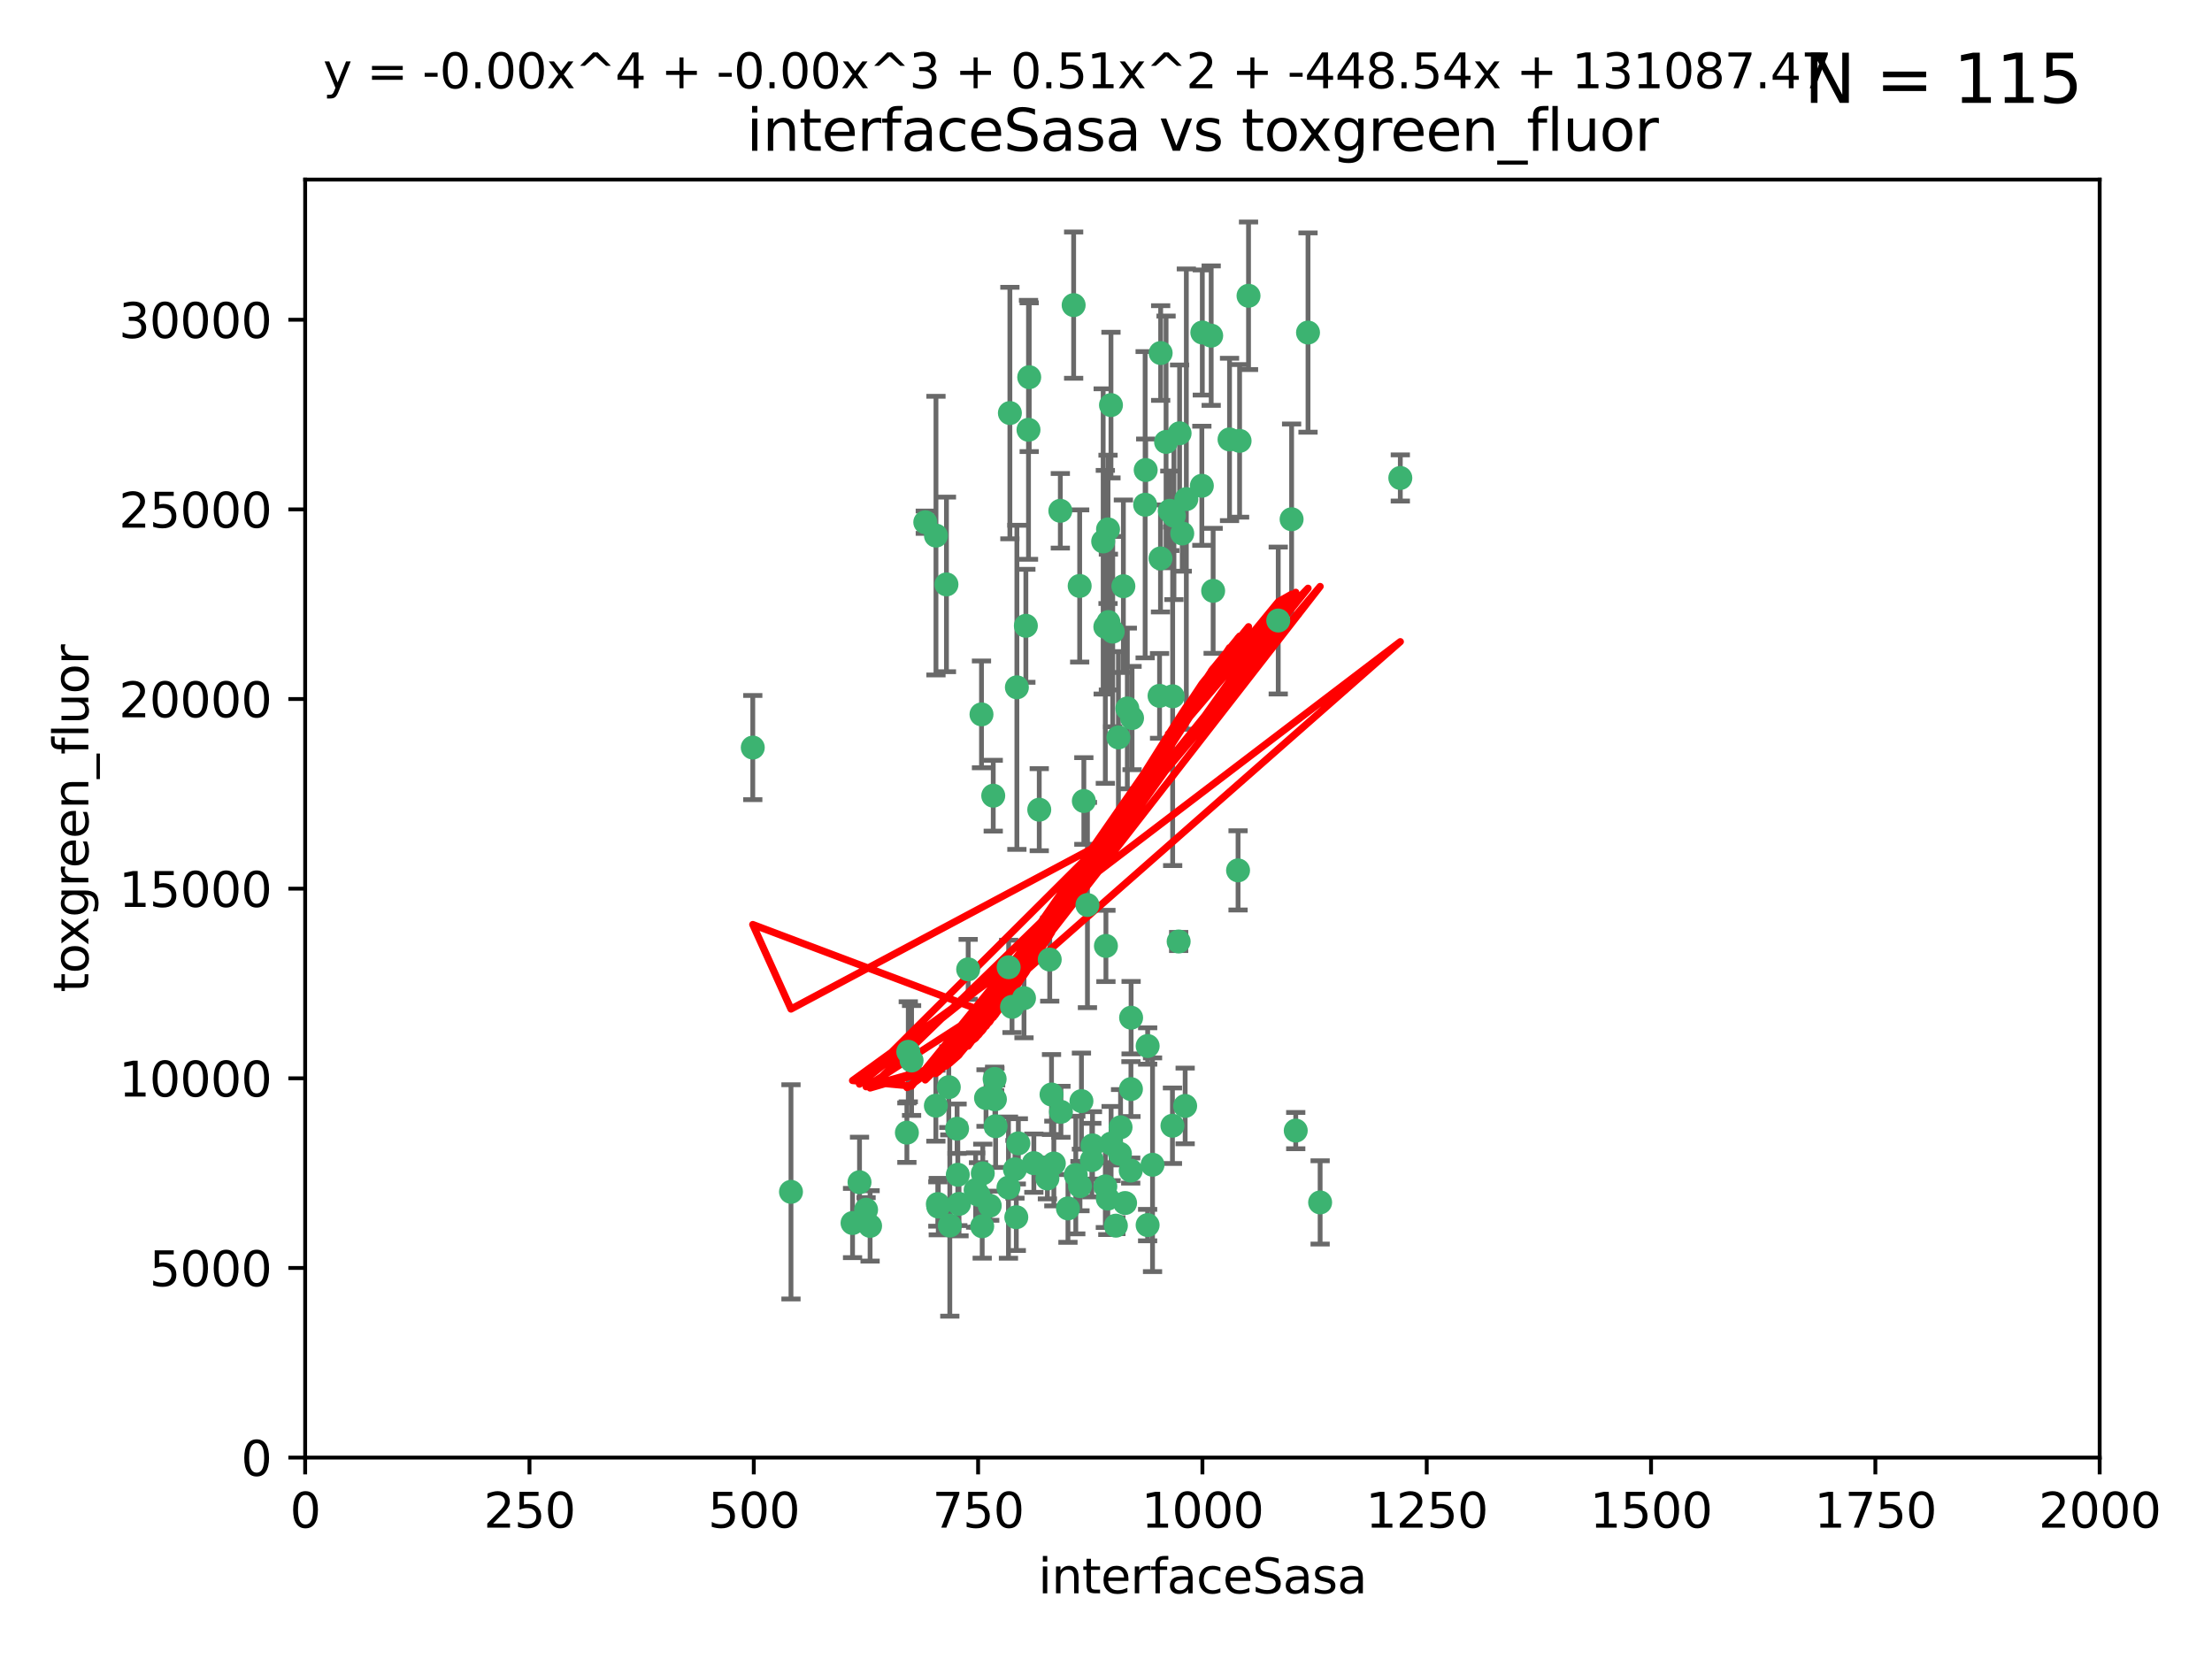 <?xml version="1.0" encoding="utf-8" standalone="no"?>
<!DOCTYPE svg PUBLIC "-//W3C//DTD SVG 1.1//EN"
  "http://www.w3.org/Graphics/SVG/1.1/DTD/svg11.dtd">
<svg xmlns:xlink="http://www.w3.org/1999/xlink" width="460.8pt" height="345.6pt" viewBox="0 0 460.8 345.6" xmlns="http://www.w3.org/2000/svg" version="1.1">
 <defs>
  <style type="text/css">*{stroke-linejoin: round; stroke-linecap: butt}</style>
 </defs>
 <g id="figure_1">
  <g id="patch_1">
   <path d="M 0 345.6 
L 460.8 345.6 
L 460.8 0 
L 0 0 
z
" style="fill: #ffffff"/>
  </g>
  <g id="axes_1">
   <g id="patch_2">
    <path d="M 63.571 303.64 
L 437.4 303.64 
L 437.4 37.411 
L 63.571 37.411 
z
" style="fill: #ffffff"/>
   </g>
   <g id="PathCollection_1">
    <defs>
     <path id="mb5e0fa455f" d="M 0 1.118 
C 0.297 1.118 0.581 1 0.791 0.791 
C 1 0.581 1.118 0.297 1.118 0 
C 1.118 -0.297 1 -0.581 0.791 -0.791 
C 0.581 -1 0.297 -1.118 0 -1.118 
C -0.297 -1.118 -0.581 -1 -0.791 -0.791 
C -1 -0.581 -1.118 -0.297 -1.118 0 
C -1.118 0.297 -1 0.581 -0.791 0.791 
C -0.581 1 -0.297 1.118 0 1.118 
z
" style="stroke: #3cb371"/>
    </defs>
    <g clip-path="url(#p66cba80fcb)">
     <use xlink:href="#mb5e0fa455f" x="243.693" y="106.407" style="fill: #3cb371; stroke: #3cb371"/>
     <use xlink:href="#mb5e0fa455f" x="272.484" y="69.276" style="fill: #3cb371; stroke: #3cb371"/>
     <use xlink:href="#mb5e0fa455f" x="231.435" y="84.387" style="fill: #3cb371; stroke: #3cb371"/>
     <use xlink:href="#mb5e0fa455f" x="242.914" y="92.058" style="fill: #3cb371; stroke: #3cb371"/>
     <use xlink:href="#mb5e0fa455f" x="266.28" y="129.266" style="fill: #3cb371; stroke: #3cb371"/>
     <use xlink:href="#mb5e0fa455f" x="269.065" y="108.167" style="fill: #3cb371; stroke: #3cb371"/>
     <use xlink:href="#mb5e0fa455f" x="220.886" y="106.409" style="fill: #3cb371; stroke: #3cb371"/>
     <use xlink:href="#mb5e0fa455f" x="214.404" y="78.577" style="fill: #3cb371; stroke: #3cb371"/>
     <use xlink:href="#mb5e0fa455f" x="241.787" y="73.544" style="fill: #3cb371; stroke: #3cb371"/>
     <use xlink:href="#mb5e0fa455f" x="252.721" y="123.084" style="fill: #3cb371; stroke: #3cb371"/>
     <use xlink:href="#mb5e0fa455f" x="252.312" y="69.92" style="fill: #3cb371; stroke: #3cb371"/>
     <use xlink:href="#mb5e0fa455f" x="258.229" y="91.842" style="fill: #3cb371; stroke: #3cb371"/>
     <use xlink:href="#mb5e0fa455f" x="223.66" y="63.561" style="fill: #3cb371; stroke: #3cb371"/>
     <use xlink:href="#mb5e0fa455f" x="232.987" y="153.62" style="fill: #3cb371; stroke: #3cb371"/>
     <use xlink:href="#mb5e0fa455f" x="241.557" y="144.96" style="fill: #3cb371; stroke: #3cb371"/>
     <use xlink:href="#mb5e0fa455f" x="247.136" y="103.972" style="fill: #3cb371; stroke: #3cb371"/>
     <use xlink:href="#mb5e0fa455f" x="246.284" y="111.129" style="fill: #3cb371; stroke: #3cb371"/>
     <use xlink:href="#mb5e0fa455f" x="244.553" y="107.43" style="fill: #3cb371; stroke: #3cb371"/>
     <use xlink:href="#mb5e0fa455f" x="250.368" y="101.196" style="fill: #3cb371; stroke: #3cb371"/>
     <use xlink:href="#mb5e0fa455f" x="210.378" y="86.045" style="fill: #3cb371; stroke: #3cb371"/>
     <use xlink:href="#mb5e0fa455f" x="256.134" y="91.543" style="fill: #3cb371; stroke: #3cb371"/>
     <use xlink:href="#mb5e0fa455f" x="234.02" y="122.124" style="fill: #3cb371; stroke: #3cb371"/>
     <use xlink:href="#mb5e0fa455f" x="216.495" y="168.674" style="fill: #3cb371; stroke: #3cb371"/>
     <use xlink:href="#mb5e0fa455f" x="238.555" y="105.145" style="fill: #3cb371; stroke: #3cb371"/>
     <use xlink:href="#mb5e0fa455f" x="230.261" y="130.584" style="fill: #3cb371; stroke: #3cb371"/>
     <use xlink:href="#mb5e0fa455f" x="238.669" y="97.916" style="fill: #3cb371; stroke: #3cb371"/>
     <use xlink:href="#mb5e0fa455f" x="241.753" y="116.33" style="fill: #3cb371; stroke: #3cb371"/>
     <use xlink:href="#mb5e0fa455f" x="245.731" y="90.261" style="fill: #3cb371; stroke: #3cb371"/>
     <use xlink:href="#mb5e0fa455f" x="269.927" y="235.524" style="fill: #3cb371; stroke: #3cb371"/>
     <use xlink:href="#mb5e0fa455f" x="240.095" y="242.64" style="fill: #3cb371; stroke: #3cb371"/>
     <use xlink:href="#mb5e0fa455f" x="214.256" y="89.534" style="fill: #3cb371; stroke: #3cb371"/>
     <use xlink:href="#mb5e0fa455f" x="291.711" y="99.569" style="fill: #3cb371; stroke: #3cb371"/>
     <use xlink:href="#mb5e0fa455f" x="224.916" y="122.066" style="fill: #3cb371; stroke: #3cb371"/>
     <use xlink:href="#mb5e0fa455f" x="260.091" y="61.614" style="fill: #3cb371; stroke: #3cb371"/>
     <use xlink:href="#mb5e0fa455f" x="250.465" y="69.268" style="fill: #3cb371; stroke: #3cb371"/>
     <use xlink:href="#mb5e0fa455f" x="244.243" y="234.509" style="fill: #3cb371; stroke: #3cb371"/>
     <use xlink:href="#mb5e0fa455f" x="204.462" y="148.819" style="fill: #3cb371; stroke: #3cb371"/>
     <use xlink:href="#mb5e0fa455f" x="218.677" y="199.895" style="fill: #3cb371; stroke: #3cb371"/>
     <use xlink:href="#mb5e0fa455f" x="201.688" y="201.933" style="fill: #3cb371; stroke: #3cb371"/>
     <use xlink:href="#mb5e0fa455f" x="224.979" y="247.086" style="fill: #3cb371; stroke: #3cb371"/>
     <use xlink:href="#mb5e0fa455f" x="194.981" y="111.579" style="fill: #3cb371; stroke: #3cb371"/>
     <use xlink:href="#mb5e0fa455f" x="204.731" y="244.417" style="fill: #3cb371; stroke: #3cb371"/>
     <use xlink:href="#mb5e0fa455f" x="231.802" y="131.576" style="fill: #3cb371; stroke: #3cb371"/>
     <use xlink:href="#mb5e0fa455f" x="210.123" y="201.492" style="fill: #3cb371; stroke: #3cb371"/>
     <use xlink:href="#mb5e0fa455f" x="192.753" y="108.788" style="fill: #3cb371; stroke: #3cb371"/>
     <use xlink:href="#mb5e0fa455f" x="230.822" y="110.277" style="fill: #3cb371; stroke: #3cb371"/>
     <use xlink:href="#mb5e0fa455f" x="229.813" y="112.79" style="fill: #3cb371; stroke: #3cb371"/>
     <use xlink:href="#mb5e0fa455f" x="275.007" y="250.485" style="fill: #3cb371; stroke: #3cb371"/>
     <use xlink:href="#mb5e0fa455f" x="219.534" y="242.381" style="fill: #3cb371; stroke: #3cb371"/>
     <use xlink:href="#mb5e0fa455f" x="179.053" y="246.279" style="fill: #3cb371; stroke: #3cb371"/>
     <use xlink:href="#mb5e0fa455f" x="230.901" y="129.589" style="fill: #3cb371; stroke: #3cb371"/>
     <use xlink:href="#mb5e0fa455f" x="234.375" y="250.612" style="fill: #3cb371; stroke: #3cb371"/>
     <use xlink:href="#mb5e0fa455f" x="212.14" y="238.185" style="fill: #3cb371; stroke: #3cb371"/>
     <use xlink:href="#mb5e0fa455f" x="239.071" y="255.21" style="fill: #3cb371; stroke: #3cb371"/>
     <use xlink:href="#mb5e0fa455f" x="213.706" y="130.365" style="fill: #3cb371; stroke: #3cb371"/>
     <use xlink:href="#mb5e0fa455f" x="206.91" y="165.758" style="fill: #3cb371; stroke: #3cb371"/>
     <use xlink:href="#mb5e0fa455f" x="235.596" y="226.876" style="fill: #3cb371; stroke: #3cb371"/>
     <use xlink:href="#mb5e0fa455f" x="195.372" y="250.823" style="fill: #3cb371; stroke: #3cb371"/>
     <use xlink:href="#mb5e0fa455f" x="226.534" y="188.53" style="fill: #3cb371; stroke: #3cb371"/>
     <use xlink:href="#mb5e0fa455f" x="230.779" y="249.694" style="fill: #3cb371; stroke: #3cb371"/>
     <use xlink:href="#mb5e0fa455f" x="210.08" y="247.401" style="fill: #3cb371; stroke: #3cb371"/>
     <use xlink:href="#mb5e0fa455f" x="224.106" y="244.785" style="fill: #3cb371; stroke: #3cb371"/>
     <use xlink:href="#mb5e0fa455f" x="211.714" y="253.571" style="fill: #3cb371; stroke: #3cb371"/>
     <use xlink:href="#mb5e0fa455f" x="203.841" y="248.914" style="fill: #3cb371; stroke: #3cb371"/>
     <use xlink:href="#mb5e0fa455f" x="189.211" y="219.109" style="fill: #3cb371; stroke: #3cb371"/>
     <use xlink:href="#mb5e0fa455f" x="188.922" y="235.955" style="fill: #3cb371; stroke: #3cb371"/>
     <use xlink:href="#mb5e0fa455f" x="203.241" y="247.916" style="fill: #3cb371; stroke: #3cb371"/>
     <use xlink:href="#mb5e0fa455f" x="211.835" y="143.182" style="fill: #3cb371; stroke: #3cb371"/>
     <use xlink:href="#mb5e0fa455f" x="219.05" y="228.009" style="fill: #3cb371; stroke: #3cb371"/>
     <use xlink:href="#mb5e0fa455f" x="199.379" y="235.133" style="fill: #3cb371; stroke: #3cb371"/>
     <use xlink:href="#mb5e0fa455f" x="233.433" y="234.83" style="fill: #3cb371; stroke: #3cb371"/>
     <use xlink:href="#mb5e0fa455f" x="245.536" y="196.128" style="fill: #3cb371; stroke: #3cb371"/>
     <use xlink:href="#mb5e0fa455f" x="215.37" y="242.305" style="fill: #3cb371; stroke: #3cb371"/>
     <use xlink:href="#mb5e0fa455f" x="207.258" y="229.002" style="fill: #3cb371; stroke: #3cb371"/>
     <use xlink:href="#mb5e0fa455f" x="195.462" y="251.353" style="fill: #3cb371; stroke: #3cb371"/>
     <use xlink:href="#mb5e0fa455f" x="206.181" y="251.172" style="fill: #3cb371; stroke: #3cb371"/>
     <use xlink:href="#mb5e0fa455f" x="244.288" y="145.054" style="fill: #3cb371; stroke: #3cb371"/>
     <use xlink:href="#mb5e0fa455f" x="239.078" y="217.901" style="fill: #3cb371; stroke: #3cb371"/>
     <use xlink:href="#mb5e0fa455f" x="227.45" y="241.673" style="fill: #3cb371; stroke: #3cb371"/>
     <use xlink:href="#mb5e0fa455f" x="233.306" y="240.362" style="fill: #3cb371; stroke: #3cb371"/>
     <use xlink:href="#mb5e0fa455f" x="213.318" y="207.934" style="fill: #3cb371; stroke: #3cb371"/>
     <use xlink:href="#mb5e0fa455f" x="232.458" y="255.328" style="fill: #3cb371; stroke: #3cb371"/>
     <use xlink:href="#mb5e0fa455f" x="222.475" y="251.737" style="fill: #3cb371; stroke: #3cb371"/>
     <use xlink:href="#mb5e0fa455f" x="235.826" y="149.585" style="fill: #3cb371; stroke: #3cb371"/>
     <use xlink:href="#mb5e0fa455f" x="230.385" y="197.058" style="fill: #3cb371; stroke: #3cb371"/>
     <use xlink:href="#mb5e0fa455f" x="246.891" y="230.391" style="fill: #3cb371; stroke: #3cb371"/>
     <use xlink:href="#mb5e0fa455f" x="204.611" y="255.455" style="fill: #3cb371; stroke: #3cb371"/>
     <use xlink:href="#mb5e0fa455f" x="257.91" y="181.315" style="fill: #3cb371; stroke: #3cb371"/>
     <use xlink:href="#mb5e0fa455f" x="194.959" y="230.336" style="fill: #3cb371; stroke: #3cb371"/>
     <use xlink:href="#mb5e0fa455f" x="218.192" y="245.498" style="fill: #3cb371; stroke: #3cb371"/>
     <use xlink:href="#mb5e0fa455f" x="177.602" y="254.778" style="fill: #3cb371; stroke: #3cb371"/>
     <use xlink:href="#mb5e0fa455f" x="189.899" y="220.92" style="fill: #3cb371; stroke: #3cb371"/>
     <use xlink:href="#mb5e0fa455f" x="227.589" y="238.601" style="fill: #3cb371; stroke: #3cb371"/>
     <use xlink:href="#mb5e0fa455f" x="210.824" y="209.744" style="fill: #3cb371; stroke: #3cb371"/>
     <use xlink:href="#mb5e0fa455f" x="180.421" y="252.012" style="fill: #3cb371; stroke: #3cb371"/>
     <use xlink:href="#mb5e0fa455f" x="197.864" y="255.301" style="fill: #3cb371; stroke: #3cb371"/>
     <use xlink:href="#mb5e0fa455f" x="199.781" y="250.797" style="fill: #3cb371; stroke: #3cb371"/>
     <use xlink:href="#mb5e0fa455f" x="231.463" y="238.222" style="fill: #3cb371; stroke: #3cb371"/>
     <use xlink:href="#mb5e0fa455f" x="205.407" y="228.737" style="fill: #3cb371; stroke: #3cb371"/>
     <use xlink:href="#mb5e0fa455f" x="235.63" y="212.005" style="fill: #3cb371; stroke: #3cb371"/>
     <use xlink:href="#mb5e0fa455f" x="234.846" y="147.587" style="fill: #3cb371; stroke: #3cb371"/>
     <use xlink:href="#mb5e0fa455f" x="197.163" y="121.744" style="fill: #3cb371; stroke: #3cb371"/>
     <use xlink:href="#mb5e0fa455f" x="181.256" y="255.376" style="fill: #3cb371; stroke: #3cb371"/>
     <use xlink:href="#mb5e0fa455f" x="225.284" y="229.381" style="fill: #3cb371; stroke: #3cb371"/>
     <use xlink:href="#mb5e0fa455f" x="225.785" y="166.862" style="fill: #3cb371; stroke: #3cb371"/>
     <use xlink:href="#mb5e0fa455f" x="221.011" y="231.609" style="fill: #3cb371; stroke: #3cb371"/>
     <use xlink:href="#mb5e0fa455f" x="211.432" y="243.591" style="fill: #3cb371; stroke: #3cb371"/>
     <use xlink:href="#mb5e0fa455f" x="199.529" y="244.726" style="fill: #3cb371; stroke: #3cb371"/>
     <use xlink:href="#mb5e0fa455f" x="235.549" y="243.853" style="fill: #3cb371; stroke: #3cb371"/>
     <use xlink:href="#mb5e0fa455f" x="197.651" y="226.477" style="fill: #3cb371; stroke: #3cb371"/>
     <use xlink:href="#mb5e0fa455f" x="207.406" y="234.61" style="fill: #3cb371; stroke: #3cb371"/>
     <use xlink:href="#mb5e0fa455f" x="207.202" y="224.762" style="fill: #3cb371; stroke: #3cb371"/>
     <use xlink:href="#mb5e0fa455f" x="156.817" y="155.731" style="fill: #3cb371; stroke: #3cb371"/>
     <use xlink:href="#mb5e0fa455f" x="164.776" y="248.284" style="fill: #3cb371; stroke: #3cb371"/>
     <use xlink:href="#mb5e0fa455f" x="230.263" y="247.152" style="fill: #3cb371; stroke: #3cb371"/>
    </g>
   </g>
   <g id="matplotlib.axis_1">
    <g id="xtick_1">
     <g id="line2d_1">
      <defs>
       <path id="m9a7964bc43" d="M 0 0 
L 0 3.5 
" style="stroke: #000000; stroke-width: 0.8"/>
      </defs>
      <g>
       <use xlink:href="#m9a7964bc43" x="63.571" y="303.64" style="stroke: #000000; stroke-width: 0.8"/>
      </g>
     </g>
     <g id="text_1">
      <!-- 0 -->
      <g transform="translate(60.39 318.238)scale(0.1 -0.1)">
       <defs>
        <path id="DejaVuSans-30" d="M 2034 4250 
Q 1547 4250 1301 3770 
Q 1056 3291 1056 2328 
Q 1056 1369 1301 889 
Q 1547 409 2034 409 
Q 2525 409 2770 889 
Q 3016 1369 3016 2328 
Q 3016 3291 2770 3770 
Q 2525 4250 2034 4250 
z
M 2034 4750 
Q 2819 4750 3233 4129 
Q 3647 3509 3647 2328 
Q 3647 1150 3233 529 
Q 2819 -91 2034 -91 
Q 1250 -91 836 529 
Q 422 1150 422 2328 
Q 422 3509 836 4129 
Q 1250 4750 2034 4750 
z
" transform="scale(0.016)"/>
       </defs>
       <use xlink:href="#DejaVuSans-30"/>
      </g>
     </g>
    </g>
    <g id="xtick_2">
     <g id="line2d_2">
      <g>
       <use xlink:href="#m9a7964bc43" x="110.3" y="303.64" style="stroke: #000000; stroke-width: 0.8"/>
      </g>
     </g>
     <g id="text_2">
      <!-- 250 -->
      <g transform="translate(100.756 318.238)scale(0.1 -0.1)">
       <defs>
        <path id="DejaVuSans-32" d="M 1228 531 
L 3431 531 
L 3431 0 
L 469 0 
L 469 531 
Q 828 903 1448 1529 
Q 2069 2156 2228 2338 
Q 2531 2678 2651 2914 
Q 2772 3150 2772 3378 
Q 2772 3750 2511 3984 
Q 2250 4219 1831 4219 
Q 1534 4219 1204 4116 
Q 875 4013 500 3803 
L 500 4441 
Q 881 4594 1212 4672 
Q 1544 4750 1819 4750 
Q 2544 4750 2975 4387 
Q 3406 4025 3406 3419 
Q 3406 3131 3298 2873 
Q 3191 2616 2906 2266 
Q 2828 2175 2409 1742 
Q 1991 1309 1228 531 
z
" transform="scale(0.016)"/>
        <path id="DejaVuSans-35" d="M 691 4666 
L 3169 4666 
L 3169 4134 
L 1269 4134 
L 1269 2991 
Q 1406 3038 1543 3061 
Q 1681 3084 1819 3084 
Q 2600 3084 3056 2656 
Q 3513 2228 3513 1497 
Q 3513 744 3044 326 
Q 2575 -91 1722 -91 
Q 1428 -91 1123 -41 
Q 819 9 494 109 
L 494 744 
Q 775 591 1075 516 
Q 1375 441 1709 441 
Q 2250 441 2565 725 
Q 2881 1009 2881 1497 
Q 2881 1984 2565 2268 
Q 2250 2553 1709 2553 
Q 1456 2553 1204 2497 
Q 953 2441 691 2322 
L 691 4666 
z
" transform="scale(0.016)"/>
       </defs>
       <use xlink:href="#DejaVuSans-32"/>
       <use xlink:href="#DejaVuSans-35" x="63.623"/>
       <use xlink:href="#DejaVuSans-30" x="127.246"/>
      </g>
     </g>
    </g>
    <g id="xtick_3">
     <g id="line2d_3">
      <g>
       <use xlink:href="#m9a7964bc43" x="157.028" y="303.64" style="stroke: #000000; stroke-width: 0.8"/>
      </g>
     </g>
     <g id="text_3">
      <!-- 500 -->
      <g transform="translate(147.485 318.238)scale(0.1 -0.1)">
       <use xlink:href="#DejaVuSans-35"/>
       <use xlink:href="#DejaVuSans-30" x="63.623"/>
       <use xlink:href="#DejaVuSans-30" x="127.246"/>
      </g>
     </g>
    </g>
    <g id="xtick_4">
     <g id="line2d_4">
      <g>
       <use xlink:href="#m9a7964bc43" x="203.757" y="303.64" style="stroke: #000000; stroke-width: 0.8"/>
      </g>
     </g>
     <g id="text_4">
      <!-- 750 -->
      <g transform="translate(194.213 318.238)scale(0.1 -0.1)">
       <defs>
        <path id="DejaVuSans-37" d="M 525 4666 
L 3525 4666 
L 3525 4397 
L 1831 0 
L 1172 0 
L 2766 4134 
L 525 4134 
L 525 4666 
z
" transform="scale(0.016)"/>
       </defs>
       <use xlink:href="#DejaVuSans-37"/>
       <use xlink:href="#DejaVuSans-35" x="63.623"/>
       <use xlink:href="#DejaVuSans-30" x="127.246"/>
      </g>
     </g>
    </g>
    <g id="xtick_5">
     <g id="line2d_5">
      <g>
       <use xlink:href="#m9a7964bc43" x="250.486" y="303.64" style="stroke: #000000; stroke-width: 0.8"/>
      </g>
     </g>
     <g id="text_5">
      <!-- 1000 -->
      <g transform="translate(237.761 318.238)scale(0.1 -0.1)">
       <defs>
        <path id="DejaVuSans-31" d="M 794 531 
L 1825 531 
L 1825 4091 
L 703 3866 
L 703 4441 
L 1819 4666 
L 2450 4666 
L 2450 531 
L 3481 531 
L 3481 0 
L 794 0 
L 794 531 
z
" transform="scale(0.016)"/>
       </defs>
       <use xlink:href="#DejaVuSans-31"/>
       <use xlink:href="#DejaVuSans-30" x="63.623"/>
       <use xlink:href="#DejaVuSans-30" x="127.246"/>
       <use xlink:href="#DejaVuSans-30" x="190.869"/>
      </g>
     </g>
    </g>
    <g id="xtick_6">
     <g id="line2d_6">
      <g>
       <use xlink:href="#m9a7964bc43" x="297.214" y="303.64" style="stroke: #000000; stroke-width: 0.8"/>
      </g>
     </g>
     <g id="text_6">
      <!-- 1250 -->
      <g transform="translate(284.489 318.238)scale(0.1 -0.1)">
       <use xlink:href="#DejaVuSans-31"/>
       <use xlink:href="#DejaVuSans-32" x="63.623"/>
       <use xlink:href="#DejaVuSans-35" x="127.246"/>
       <use xlink:href="#DejaVuSans-30" x="190.869"/>
      </g>
     </g>
    </g>
    <g id="xtick_7">
     <g id="line2d_7">
      <g>
       <use xlink:href="#m9a7964bc43" x="343.943" y="303.64" style="stroke: #000000; stroke-width: 0.8"/>
      </g>
     </g>
     <g id="text_7">
      <!-- 1500 -->
      <g transform="translate(331.218 318.238)scale(0.1 -0.1)">
       <use xlink:href="#DejaVuSans-31"/>
       <use xlink:href="#DejaVuSans-35" x="63.623"/>
       <use xlink:href="#DejaVuSans-30" x="127.246"/>
       <use xlink:href="#DejaVuSans-30" x="190.869"/>
      </g>
     </g>
    </g>
    <g id="xtick_8">
     <g id="line2d_8">
      <g>
       <use xlink:href="#m9a7964bc43" x="390.671" y="303.64" style="stroke: #000000; stroke-width: 0.8"/>
      </g>
     </g>
     <g id="text_8">
      <!-- 1750 -->
      <g transform="translate(377.946 318.238)scale(0.1 -0.1)">
       <use xlink:href="#DejaVuSans-31"/>
       <use xlink:href="#DejaVuSans-37" x="63.623"/>
       <use xlink:href="#DejaVuSans-35" x="127.246"/>
       <use xlink:href="#DejaVuSans-30" x="190.869"/>
      </g>
     </g>
    </g>
    <g id="xtick_9">
     <g id="line2d_9">
      <g>
       <use xlink:href="#m9a7964bc43" x="437.4" y="303.64" style="stroke: #000000; stroke-width: 0.8"/>
      </g>
     </g>
     <g id="text_9">
      <!-- 2000 -->
      <g transform="translate(424.675 318.238)scale(0.1 -0.1)">
       <use xlink:href="#DejaVuSans-32"/>
       <use xlink:href="#DejaVuSans-30" x="63.623"/>
       <use xlink:href="#DejaVuSans-30" x="127.246"/>
       <use xlink:href="#DejaVuSans-30" x="190.869"/>
      </g>
     </g>
    </g>
    <g id="text_10">
     <!-- interfaceSasa -->
     <g transform="translate(216.279 331.917)scale(0.1 -0.1)">
      <defs>
       <path id="DejaVuSans-69" d="M 603 3500 
L 1178 3500 
L 1178 0 
L 603 0 
L 603 3500 
z
M 603 4863 
L 1178 4863 
L 1178 4134 
L 603 4134 
L 603 4863 
z
" transform="scale(0.016)"/>
       <path id="DejaVuSans-6e" d="M 3513 2113 
L 3513 0 
L 2938 0 
L 2938 2094 
Q 2938 2591 2744 2837 
Q 2550 3084 2163 3084 
Q 1697 3084 1428 2787 
Q 1159 2491 1159 1978 
L 1159 0 
L 581 0 
L 581 3500 
L 1159 3500 
L 1159 2956 
Q 1366 3272 1645 3428 
Q 1925 3584 2291 3584 
Q 2894 3584 3203 3211 
Q 3513 2838 3513 2113 
z
" transform="scale(0.016)"/>
       <path id="DejaVuSans-74" d="M 1172 4494 
L 1172 3500 
L 2356 3500 
L 2356 3053 
L 1172 3053 
L 1172 1153 
Q 1172 725 1289 603 
Q 1406 481 1766 481 
L 2356 481 
L 2356 0 
L 1766 0 
Q 1100 0 847 248 
Q 594 497 594 1153 
L 594 3053 
L 172 3053 
L 172 3500 
L 594 3500 
L 594 4494 
L 1172 4494 
z
" transform="scale(0.016)"/>
       <path id="DejaVuSans-65" d="M 3597 1894 
L 3597 1613 
L 953 1613 
Q 991 1019 1311 708 
Q 1631 397 2203 397 
Q 2534 397 2845 478 
Q 3156 559 3463 722 
L 3463 178 
Q 3153 47 2828 -22 
Q 2503 -91 2169 -91 
Q 1331 -91 842 396 
Q 353 884 353 1716 
Q 353 2575 817 3079 
Q 1281 3584 2069 3584 
Q 2775 3584 3186 3129 
Q 3597 2675 3597 1894 
z
M 3022 2063 
Q 3016 2534 2758 2815 
Q 2500 3097 2075 3097 
Q 1594 3097 1305 2825 
Q 1016 2553 972 2059 
L 3022 2063 
z
" transform="scale(0.016)"/>
       <path id="DejaVuSans-72" d="M 2631 2963 
Q 2534 3019 2420 3045 
Q 2306 3072 2169 3072 
Q 1681 3072 1420 2755 
Q 1159 2438 1159 1844 
L 1159 0 
L 581 0 
L 581 3500 
L 1159 3500 
L 1159 2956 
Q 1341 3275 1631 3429 
Q 1922 3584 2338 3584 
Q 2397 3584 2469 3576 
Q 2541 3569 2628 3553 
L 2631 2963 
z
" transform="scale(0.016)"/>
       <path id="DejaVuSans-66" d="M 2375 4863 
L 2375 4384 
L 1825 4384 
Q 1516 4384 1395 4259 
Q 1275 4134 1275 3809 
L 1275 3500 
L 2222 3500 
L 2222 3053 
L 1275 3053 
L 1275 0 
L 697 0 
L 697 3053 
L 147 3053 
L 147 3500 
L 697 3500 
L 697 3744 
Q 697 4328 969 4595 
Q 1241 4863 1831 4863 
L 2375 4863 
z
" transform="scale(0.016)"/>
       <path id="DejaVuSans-61" d="M 2194 1759 
Q 1497 1759 1228 1600 
Q 959 1441 959 1056 
Q 959 750 1161 570 
Q 1363 391 1709 391 
Q 2188 391 2477 730 
Q 2766 1069 2766 1631 
L 2766 1759 
L 2194 1759 
z
M 3341 1997 
L 3341 0 
L 2766 0 
L 2766 531 
Q 2569 213 2275 61 
Q 1981 -91 1556 -91 
Q 1019 -91 701 211 
Q 384 513 384 1019 
Q 384 1609 779 1909 
Q 1175 2209 1959 2209 
L 2766 2209 
L 2766 2266 
Q 2766 2663 2505 2880 
Q 2244 3097 1772 3097 
Q 1472 3097 1187 3025 
Q 903 2953 641 2809 
L 641 3341 
Q 956 3463 1253 3523 
Q 1550 3584 1831 3584 
Q 2591 3584 2966 3190 
Q 3341 2797 3341 1997 
z
" transform="scale(0.016)"/>
       <path id="DejaVuSans-63" d="M 3122 3366 
L 3122 2828 
Q 2878 2963 2633 3030 
Q 2388 3097 2138 3097 
Q 1578 3097 1268 2742 
Q 959 2388 959 1747 
Q 959 1106 1268 751 
Q 1578 397 2138 397 
Q 2388 397 2633 464 
Q 2878 531 3122 666 
L 3122 134 
Q 2881 22 2623 -34 
Q 2366 -91 2075 -91 
Q 1284 -91 818 406 
Q 353 903 353 1747 
Q 353 2603 823 3093 
Q 1294 3584 2113 3584 
Q 2378 3584 2631 3529 
Q 2884 3475 3122 3366 
z
" transform="scale(0.016)"/>
       <path id="DejaVuSans-53" d="M 3425 4513 
L 3425 3897 
Q 3066 4069 2747 4153 
Q 2428 4238 2131 4238 
Q 1616 4238 1336 4038 
Q 1056 3838 1056 3469 
Q 1056 3159 1242 3001 
Q 1428 2844 1947 2747 
L 2328 2669 
Q 3034 2534 3370 2195 
Q 3706 1856 3706 1288 
Q 3706 609 3251 259 
Q 2797 -91 1919 -91 
Q 1588 -91 1214 -16 
Q 841 59 441 206 
L 441 856 
Q 825 641 1194 531 
Q 1563 422 1919 422 
Q 2459 422 2753 634 
Q 3047 847 3047 1241 
Q 3047 1584 2836 1778 
Q 2625 1972 2144 2069 
L 1759 2144 
Q 1053 2284 737 2584 
Q 422 2884 422 3419 
Q 422 4038 858 4394 
Q 1294 4750 2059 4750 
Q 2388 4750 2728 4690 
Q 3069 4631 3425 4513 
z
" transform="scale(0.016)"/>
       <path id="DejaVuSans-73" d="M 2834 3397 
L 2834 2853 
Q 2591 2978 2328 3040 
Q 2066 3103 1784 3103 
Q 1356 3103 1142 2972 
Q 928 2841 928 2578 
Q 928 2378 1081 2264 
Q 1234 2150 1697 2047 
L 1894 2003 
Q 2506 1872 2764 1633 
Q 3022 1394 3022 966 
Q 3022 478 2636 193 
Q 2250 -91 1575 -91 
Q 1294 -91 989 -36 
Q 684 19 347 128 
L 347 722 
Q 666 556 975 473 
Q 1284 391 1588 391 
Q 1994 391 2212 530 
Q 2431 669 2431 922 
Q 2431 1156 2273 1281 
Q 2116 1406 1581 1522 
L 1381 1569 
Q 847 1681 609 1914 
Q 372 2147 372 2553 
Q 372 3047 722 3315 
Q 1072 3584 1716 3584 
Q 2034 3584 2315 3537 
Q 2597 3491 2834 3397 
z
" transform="scale(0.016)"/>
      </defs>
      <use xlink:href="#DejaVuSans-69"/>
      <use xlink:href="#DejaVuSans-6e" x="27.783"/>
      <use xlink:href="#DejaVuSans-74" x="91.162"/>
      <use xlink:href="#DejaVuSans-65" x="130.371"/>
      <use xlink:href="#DejaVuSans-72" x="191.895"/>
      <use xlink:href="#DejaVuSans-66" x="233.008"/>
      <use xlink:href="#DejaVuSans-61" x="268.213"/>
      <use xlink:href="#DejaVuSans-63" x="329.492"/>
      <use xlink:href="#DejaVuSans-65" x="384.473"/>
      <use xlink:href="#DejaVuSans-53" x="445.996"/>
      <use xlink:href="#DejaVuSans-61" x="509.473"/>
      <use xlink:href="#DejaVuSans-73" x="570.752"/>
      <use xlink:href="#DejaVuSans-61" x="622.852"/>
     </g>
    </g>
   </g>
   <g id="matplotlib.axis_2">
    <g id="ytick_1">
     <g id="line2d_10">
      <defs>
       <path id="m424e23a574" d="M 0 0 
L -3.5 0 
" style="stroke: #000000; stroke-width: 0.8"/>
      </defs>
      <g>
       <use xlink:href="#m424e23a574" x="63.571" y="303.64" style="stroke: #000000; stroke-width: 0.8"/>
      </g>
     </g>
     <g id="text_11">
      <!-- 0 -->
      <g transform="translate(50.209 307.439)scale(0.1 -0.1)">
       <use xlink:href="#DejaVuSans-30"/>
      </g>
     </g>
    </g>
    <g id="ytick_2">
     <g id="line2d_11">
      <g>
       <use xlink:href="#m424e23a574" x="63.571" y="264.135" style="stroke: #000000; stroke-width: 0.8"/>
      </g>
     </g>
     <g id="text_12">
      <!-- 5000 -->
      <g transform="translate(31.121 267.934)scale(0.1 -0.1)">
       <use xlink:href="#DejaVuSans-35"/>
       <use xlink:href="#DejaVuSans-30" x="63.623"/>
       <use xlink:href="#DejaVuSans-30" x="127.246"/>
       <use xlink:href="#DejaVuSans-30" x="190.869"/>
      </g>
     </g>
    </g>
    <g id="ytick_3">
     <g id="line2d_12">
      <g>
       <use xlink:href="#m424e23a574" x="63.571" y="224.63" style="stroke: #000000; stroke-width: 0.8"/>
      </g>
     </g>
     <g id="text_13">
      <!-- 10000 -->
      <g transform="translate(24.759 228.429)scale(0.1 -0.1)">
       <use xlink:href="#DejaVuSans-31"/>
       <use xlink:href="#DejaVuSans-30" x="63.623"/>
       <use xlink:href="#DejaVuSans-30" x="127.246"/>
       <use xlink:href="#DejaVuSans-30" x="190.869"/>
       <use xlink:href="#DejaVuSans-30" x="254.492"/>
      </g>
     </g>
    </g>
    <g id="ytick_4">
     <g id="line2d_13">
      <g>
       <use xlink:href="#m424e23a574" x="63.571" y="185.125" style="stroke: #000000; stroke-width: 0.8"/>
      </g>
     </g>
     <g id="text_14">
      <!-- 15000 -->
      <g transform="translate(24.759 188.924)scale(0.1 -0.1)">
       <use xlink:href="#DejaVuSans-31"/>
       <use xlink:href="#DejaVuSans-35" x="63.623"/>
       <use xlink:href="#DejaVuSans-30" x="127.246"/>
       <use xlink:href="#DejaVuSans-30" x="190.869"/>
       <use xlink:href="#DejaVuSans-30" x="254.492"/>
      </g>
     </g>
    </g>
    <g id="ytick_5">
     <g id="line2d_14">
      <g>
       <use xlink:href="#m424e23a574" x="63.571" y="145.62" style="stroke: #000000; stroke-width: 0.8"/>
      </g>
     </g>
     <g id="text_15">
      <!-- 20000 -->
      <g transform="translate(24.759 149.419)scale(0.1 -0.1)">
       <use xlink:href="#DejaVuSans-32"/>
       <use xlink:href="#DejaVuSans-30" x="63.623"/>
       <use xlink:href="#DejaVuSans-30" x="127.246"/>
       <use xlink:href="#DejaVuSans-30" x="190.869"/>
       <use xlink:href="#DejaVuSans-30" x="254.492"/>
      </g>
     </g>
    </g>
    <g id="ytick_6">
     <g id="line2d_15">
      <g>
       <use xlink:href="#m424e23a574" x="63.571" y="106.115" style="stroke: #000000; stroke-width: 0.8"/>
      </g>
     </g>
     <g id="text_16">
      <!-- 25000 -->
      <g transform="translate(24.759 109.914)scale(0.1 -0.1)">
       <use xlink:href="#DejaVuSans-32"/>
       <use xlink:href="#DejaVuSans-35" x="63.623"/>
       <use xlink:href="#DejaVuSans-30" x="127.246"/>
       <use xlink:href="#DejaVuSans-30" x="190.869"/>
       <use xlink:href="#DejaVuSans-30" x="254.492"/>
      </g>
     </g>
    </g>
    <g id="ytick_7">
     <g id="line2d_16">
      <g>
       <use xlink:href="#m424e23a574" x="63.571" y="66.61" style="stroke: #000000; stroke-width: 0.8"/>
      </g>
     </g>
     <g id="text_17">
      <!-- 30000 -->
      <g transform="translate(24.759 70.409)scale(0.1 -0.1)">
       <defs>
        <path id="DejaVuSans-33" d="M 2597 2516 
Q 3050 2419 3304 2112 
Q 3559 1806 3559 1356 
Q 3559 666 3084 287 
Q 2609 -91 1734 -91 
Q 1441 -91 1130 -33 
Q 819 25 488 141 
L 488 750 
Q 750 597 1062 519 
Q 1375 441 1716 441 
Q 2309 441 2620 675 
Q 2931 909 2931 1356 
Q 2931 1769 2642 2001 
Q 2353 2234 1838 2234 
L 1294 2234 
L 1294 2753 
L 1863 2753 
Q 2328 2753 2575 2939 
Q 2822 3125 2822 3475 
Q 2822 3834 2567 4026 
Q 2313 4219 1838 4219 
Q 1578 4219 1281 4162 
Q 984 4106 628 3988 
L 628 4550 
Q 988 4650 1302 4700 
Q 1616 4750 1894 4750 
Q 2613 4750 3031 4423 
Q 3450 4097 3450 3541 
Q 3450 3153 3228 2886 
Q 3006 2619 2597 2516 
z
" transform="scale(0.016)"/>
       </defs>
       <use xlink:href="#DejaVuSans-33"/>
       <use xlink:href="#DejaVuSans-30" x="63.623"/>
       <use xlink:href="#DejaVuSans-30" x="127.246"/>
       <use xlink:href="#DejaVuSans-30" x="190.869"/>
       <use xlink:href="#DejaVuSans-30" x="254.492"/>
      </g>
     </g>
    </g>
    <g id="text_18">
     <!-- toxgreen_fluor -->
     <g transform="translate(18.401 206.72)rotate(-90)scale(0.1 -0.1)">
      <defs>
       <path id="DejaVuSans-6f" d="M 1959 3097 
Q 1497 3097 1228 2736 
Q 959 2375 959 1747 
Q 959 1119 1226 758 
Q 1494 397 1959 397 
Q 2419 397 2687 759 
Q 2956 1122 2956 1747 
Q 2956 2369 2687 2733 
Q 2419 3097 1959 3097 
z
M 1959 3584 
Q 2709 3584 3137 3096 
Q 3566 2609 3566 1747 
Q 3566 888 3137 398 
Q 2709 -91 1959 -91 
Q 1206 -91 779 398 
Q 353 888 353 1747 
Q 353 2609 779 3096 
Q 1206 3584 1959 3584 
z
" transform="scale(0.016)"/>
       <path id="DejaVuSans-78" d="M 3513 3500 
L 2247 1797 
L 3578 0 
L 2900 0 
L 1881 1375 
L 863 0 
L 184 0 
L 1544 1831 
L 300 3500 
L 978 3500 
L 1906 2253 
L 2834 3500 
L 3513 3500 
z
" transform="scale(0.016)"/>
       <path id="DejaVuSans-67" d="M 2906 1791 
Q 2906 2416 2648 2759 
Q 2391 3103 1925 3103 
Q 1463 3103 1205 2759 
Q 947 2416 947 1791 
Q 947 1169 1205 825 
Q 1463 481 1925 481 
Q 2391 481 2648 825 
Q 2906 1169 2906 1791 
z
M 3481 434 
Q 3481 -459 3084 -895 
Q 2688 -1331 1869 -1331 
Q 1566 -1331 1297 -1286 
Q 1028 -1241 775 -1147 
L 775 -588 
Q 1028 -725 1275 -790 
Q 1522 -856 1778 -856 
Q 2344 -856 2625 -561 
Q 2906 -266 2906 331 
L 2906 616 
Q 2728 306 2450 153 
Q 2172 0 1784 0 
Q 1141 0 747 490 
Q 353 981 353 1791 
Q 353 2603 747 3093 
Q 1141 3584 1784 3584 
Q 2172 3584 2450 3431 
Q 2728 3278 2906 2969 
L 2906 3500 
L 3481 3500 
L 3481 434 
z
" transform="scale(0.016)"/>
       <path id="DejaVuSans-5f" d="M 3263 -1063 
L 3263 -1509 
L -63 -1509 
L -63 -1063 
L 3263 -1063 
z
" transform="scale(0.016)"/>
       <path id="DejaVuSans-6c" d="M 603 4863 
L 1178 4863 
L 1178 0 
L 603 0 
L 603 4863 
z
" transform="scale(0.016)"/>
       <path id="DejaVuSans-75" d="M 544 1381 
L 544 3500 
L 1119 3500 
L 1119 1403 
Q 1119 906 1312 657 
Q 1506 409 1894 409 
Q 2359 409 2629 706 
Q 2900 1003 2900 1516 
L 2900 3500 
L 3475 3500 
L 3475 0 
L 2900 0 
L 2900 538 
Q 2691 219 2414 64 
Q 2138 -91 1772 -91 
Q 1169 -91 856 284 
Q 544 659 544 1381 
z
M 1991 3584 
L 1991 3584 
z
" transform="scale(0.016)"/>
      </defs>
      <use xlink:href="#DejaVuSans-74"/>
      <use xlink:href="#DejaVuSans-6f" x="39.209"/>
      <use xlink:href="#DejaVuSans-78" x="97.266"/>
      <use xlink:href="#DejaVuSans-67" x="156.445"/>
      <use xlink:href="#DejaVuSans-72" x="219.922"/>
      <use xlink:href="#DejaVuSans-65" x="258.785"/>
      <use xlink:href="#DejaVuSans-65" x="320.309"/>
      <use xlink:href="#DejaVuSans-6e" x="381.832"/>
      <use xlink:href="#DejaVuSans-5f" x="445.211"/>
      <use xlink:href="#DejaVuSans-66" x="495.211"/>
      <use xlink:href="#DejaVuSans-6c" x="530.416"/>
      <use xlink:href="#DejaVuSans-75" x="558.199"/>
      <use xlink:href="#DejaVuSans-6f" x="621.578"/>
      <use xlink:href="#DejaVuSans-72" x="682.76"/>
     </g>
    </g>
   </g>
   <g id="LineCollection_1">
    <path d="M 243.693 114.69 
L 243.693 98.124 
" clip-path="url(#p66cba80fcb)" style="fill: none; stroke: #696969"/>
    <path d="M 272.484 90.034 
L 272.484 48.519 
" clip-path="url(#p66cba80fcb)" style="fill: none; stroke: #696969"/>
    <path d="M 231.435 99.556 
L 231.435 69.219 
" clip-path="url(#p66cba80fcb)" style="fill: none; stroke: #696969"/>
    <path d="M 242.914 118.276 
L 242.914 65.84 
" clip-path="url(#p66cba80fcb)" style="fill: none; stroke: #696969"/>
    <path d="M 266.28 144.567 
L 266.28 113.965 
" clip-path="url(#p66cba80fcb)" style="fill: none; stroke: #696969"/>
    <path d="M 269.065 128.009 
L 269.065 88.325 
" clip-path="url(#p66cba80fcb)" style="fill: none; stroke: #696969"/>
    <path d="M 220.886 114.176 
L 220.886 98.642 
" clip-path="url(#p66cba80fcb)" style="fill: none; stroke: #696969"/>
    <path d="M 214.404 94.067 
L 214.404 63.087 
" clip-path="url(#p66cba80fcb)" style="fill: none; stroke: #696969"/>
    <path d="M 241.787 83.405 
L 241.787 63.682 
" clip-path="url(#p66cba80fcb)" style="fill: none; stroke: #696969"/>
    <path d="M 252.721 136.104 
L 252.721 110.065 
" clip-path="url(#p66cba80fcb)" style="fill: none; stroke: #696969"/>
    <path d="M 252.312 84.444 
L 252.312 55.396 
" clip-path="url(#p66cba80fcb)" style="fill: none; stroke: #696969"/>
    <path d="M 258.229 107.733 
L 258.229 75.95 
" clip-path="url(#p66cba80fcb)" style="fill: none; stroke: #696969"/>
    <path d="M 223.66 78.794 
L 223.66 48.327 
" clip-path="url(#p66cba80fcb)" style="fill: none; stroke: #696969"/>
    <path d="M 232.987 171.496 
L 232.987 135.744 
" clip-path="url(#p66cba80fcb)" style="fill: none; stroke: #696969"/>
    <path d="M 241.557 153.789 
L 241.557 136.131 
" clip-path="url(#p66cba80fcb)" style="fill: none; stroke: #696969"/>
    <path d="M 247.136 151.918 
L 247.136 56.025 
" clip-path="url(#p66cba80fcb)" style="fill: none; stroke: #696969"/>
    <path d="M 246.284 118.989 
L 246.284 103.269 
" clip-path="url(#p66cba80fcb)" style="fill: none; stroke: #696969"/>
    <path d="M 244.553 124.902 
L 244.553 89.957 
" clip-path="url(#p66cba80fcb)" style="fill: none; stroke: #696969"/>
    <path d="M 250.368 113.603 
L 250.368 88.789 
" clip-path="url(#p66cba80fcb)" style="fill: none; stroke: #696969"/>
    <path d="M 210.378 112.245 
L 210.378 59.845 
" clip-path="url(#p66cba80fcb)" style="fill: none; stroke: #696969"/>
    <path d="M 256.134 108.456 
L 256.134 74.63 
" clip-path="url(#p66cba80fcb)" style="fill: none; stroke: #696969"/>
    <path d="M 234.02 140.086 
L 234.02 104.162 
" clip-path="url(#p66cba80fcb)" style="fill: none; stroke: #696969"/>
    <path d="M 216.495 177.225 
L 216.495 160.123 
" clip-path="url(#p66cba80fcb)" style="fill: none; stroke: #696969"/>
    <path d="M 238.555 137.044 
L 238.555 73.246 
" clip-path="url(#p66cba80fcb)" style="fill: none; stroke: #696969"/>
    <path d="M 230.261 163.179 
L 230.261 97.99 
" clip-path="url(#p66cba80fcb)" style="fill: none; stroke: #696969"/>
    <path d="M 238.669 104.375 
L 238.669 91.457 
" clip-path="url(#p66cba80fcb)" style="fill: none; stroke: #696969"/>
    <path d="M 241.753 127.48 
L 241.753 105.181 
" clip-path="url(#p66cba80fcb)" style="fill: none; stroke: #696969"/>
    <path d="M 245.731 104.49 
L 245.731 76.032 
" clip-path="url(#p66cba80fcb)" style="fill: none; stroke: #696969"/>
    <path d="M 269.927 239.301 
L 269.927 231.747 
" clip-path="url(#p66cba80fcb)" style="fill: none; stroke: #696969"/>
    <path d="M 240.095 264.899 
L 240.095 220.38 
" clip-path="url(#p66cba80fcb)" style="fill: none; stroke: #696969"/>
    <path d="M 214.256 116.506 
L 214.256 62.562 
" clip-path="url(#p66cba80fcb)" style="fill: none; stroke: #696969"/>
    <path d="M 291.711 104.376 
L 291.711 94.761 
" clip-path="url(#p66cba80fcb)" style="fill: none; stroke: #696969"/>
    <path d="M 224.916 137.913 
L 224.916 106.218 
" clip-path="url(#p66cba80fcb)" style="fill: none; stroke: #696969"/>
    <path d="M 260.091 76.984 
L 260.091 46.244 
" clip-path="url(#p66cba80fcb)" style="fill: none; stroke: #696969"/>
    <path d="M 250.465 82.296 
L 250.465 56.239 
" clip-path="url(#p66cba80fcb)" style="fill: none; stroke: #696969"/>
    <path d="M 244.243 242.374 
L 244.243 226.645 
" clip-path="url(#p66cba80fcb)" style="fill: none; stroke: #696969"/>
    <path d="M 204.462 159.942 
L 204.462 137.697 
" clip-path="url(#p66cba80fcb)" style="fill: none; stroke: #696969"/>
    <path d="M 218.677 208.561 
L 218.677 191.229 
" clip-path="url(#p66cba80fcb)" style="fill: none; stroke: #696969"/>
    <path d="M 201.688 208.172 
L 201.688 195.693 
" clip-path="url(#p66cba80fcb)" style="fill: none; stroke: #696969"/>
    <path d="M 224.979 252.222 
L 224.979 241.95 
" clip-path="url(#p66cba80fcb)" style="fill: none; stroke: #696969"/>
    <path d="M 194.981 140.604 
L 194.981 82.554 
" clip-path="url(#p66cba80fcb)" style="fill: none; stroke: #696969"/>
    <path d="M 204.731 250.489 
L 204.731 238.346 
" clip-path="url(#p66cba80fcb)" style="fill: none; stroke: #696969"/>
    <path d="M 231.802 151.398 
L 231.802 111.753 
" clip-path="url(#p66cba80fcb)" style="fill: none; stroke: #696969"/>
    <path d="M 210.123 207.119 
L 210.123 195.864 
" clip-path="url(#p66cba80fcb)" style="fill: none; stroke: #696969"/>
    <path d="M 192.753 111.116 
L 192.753 106.461 
" clip-path="url(#p66cba80fcb)" style="fill: none; stroke: #696969"/>
    <path d="M 230.822 125.727 
L 230.822 94.826 
" clip-path="url(#p66cba80fcb)" style="fill: none; stroke: #696969"/>
    <path d="M 229.813 144.582 
L 229.813 80.997 
" clip-path="url(#p66cba80fcb)" style="fill: none; stroke: #696969"/>
    <path d="M 275.007 259.162 
L 275.007 241.808 
" clip-path="url(#p66cba80fcb)" style="fill: none; stroke: #696969"/>
    <path d="M 219.534 251.212 
L 219.534 233.549 
" clip-path="url(#p66cba80fcb)" style="fill: none; stroke: #696969"/>
    <path d="M 179.053 255.662 
L 179.053 236.896 
" clip-path="url(#p66cba80fcb)" style="fill: none; stroke: #696969"/>
    <path d="M 230.901 143.733 
L 230.901 115.445 
" clip-path="url(#p66cba80fcb)" style="fill: none; stroke: #696969"/>
    <path d="M 234.375 251.595 
L 234.375 249.629 
" clip-path="url(#p66cba80fcb)" style="fill: none; stroke: #696969"/>
    <path d="M 212.14 243.325 
L 212.14 233.045 
" clip-path="url(#p66cba80fcb)" style="fill: none; stroke: #696969"/>
    <path d="M 239.071 258.485 
L 239.071 251.935 
" clip-path="url(#p66cba80fcb)" style="fill: none; stroke: #696969"/>
    <path d="M 213.706 142.136 
L 213.706 118.595 
" clip-path="url(#p66cba80fcb)" style="fill: none; stroke: #696969"/>
    <path d="M 206.91 173.134 
L 206.91 158.381 
" clip-path="url(#p66cba80fcb)" style="fill: none; stroke: #696969"/>
    <path d="M 235.596 232.594 
L 235.596 221.158 
" clip-path="url(#p66cba80fcb)" style="fill: none; stroke: #696969"/>
    <path d="M 195.372 255.44 
L 195.372 246.206 
" clip-path="url(#p66cba80fcb)" style="fill: none; stroke: #696969"/>
    <path d="M 226.534 209.909 
L 226.534 167.152 
" clip-path="url(#p66cba80fcb)" style="fill: none; stroke: #696969"/>
    <path d="M 230.779 257.178 
L 230.779 242.211 
" clip-path="url(#p66cba80fcb)" style="fill: none; stroke: #696969"/>
    <path d="M 210.08 262.111 
L 210.08 232.691 
" clip-path="url(#p66cba80fcb)" style="fill: none; stroke: #696969"/>
    <path d="M 224.106 257.037 
L 224.106 232.533 
" clip-path="url(#p66cba80fcb)" style="fill: none; stroke: #696969"/>
    <path d="M 211.714 260.499 
L 211.714 246.643 
" clip-path="url(#p66cba80fcb)" style="fill: none; stroke: #696969"/>
    <path d="M 203.841 255.622 
L 203.841 242.205 
" clip-path="url(#p66cba80fcb)" style="fill: none; stroke: #696969"/>
    <path d="M 189.211 229.533 
L 189.211 208.684 
" clip-path="url(#p66cba80fcb)" style="fill: none; stroke: #696969"/>
    <path d="M 188.922 242.149 
L 188.922 229.76 
" clip-path="url(#p66cba80fcb)" style="fill: none; stroke: #696969"/>
    <path d="M 203.241 255.656 
L 203.241 240.176 
" clip-path="url(#p66cba80fcb)" style="fill: none; stroke: #696969"/>
    <path d="M 211.835 176.942 
L 211.835 109.423 
" clip-path="url(#p66cba80fcb)" style="fill: none; stroke: #696969"/>
    <path d="M 219.05 236.336 
L 219.05 219.683 
" clip-path="url(#p66cba80fcb)" style="fill: none; stroke: #696969"/>
    <path d="M 199.379 240.274 
L 199.379 229.992 
" clip-path="url(#p66cba80fcb)" style="fill: none; stroke: #696969"/>
    <path d="M 233.433 242.679 
L 233.433 226.981 
" clip-path="url(#p66cba80fcb)" style="fill: none; stroke: #696969"/>
    <path d="M 245.536 198.023 
L 245.536 194.232 
" clip-path="url(#p66cba80fcb)" style="fill: none; stroke: #696969"/>
    <path d="M 215.37 248.381 
L 215.37 236.229 
" clip-path="url(#p66cba80fcb)" style="fill: none; stroke: #696969"/>
    <path d="M 207.258 235.467 
L 207.258 222.538 
" clip-path="url(#p66cba80fcb)" style="fill: none; stroke: #696969"/>
    <path d="M 195.462 257.237 
L 195.462 245.468 
" clip-path="url(#p66cba80fcb)" style="fill: none; stroke: #696969"/>
    <path d="M 206.181 254.208 
L 206.181 248.136 
" clip-path="url(#p66cba80fcb)" style="fill: none; stroke: #696969"/>
    <path d="M 244.288 180.314 
L 244.288 109.794 
" clip-path="url(#p66cba80fcb)" style="fill: none; stroke: #696969"/>
    <path d="M 239.078 221.689 
L 239.078 214.113 
" clip-path="url(#p66cba80fcb)" style="fill: none; stroke: #696969"/>
    <path d="M 227.45 249.34 
L 227.45 234.006 
" clip-path="url(#p66cba80fcb)" style="fill: none; stroke: #696969"/>
    <path d="M 233.306 241.259 
L 233.306 239.465 
" clip-path="url(#p66cba80fcb)" style="fill: none; stroke: #696969"/>
    <path d="M 213.318 216.185 
L 213.318 199.682 
" clip-path="url(#p66cba80fcb)" style="fill: none; stroke: #696969"/>
    <path d="M 232.458 256.992 
L 232.458 253.665 
" clip-path="url(#p66cba80fcb)" style="fill: none; stroke: #696969"/>
    <path d="M 222.475 258.796 
L 222.475 244.678 
" clip-path="url(#p66cba80fcb)" style="fill: none; stroke: #696969"/>
    <path d="M 235.826 160.342 
L 235.826 138.827 
" clip-path="url(#p66cba80fcb)" style="fill: none; stroke: #696969"/>
    <path d="M 230.385 204.481 
L 230.385 189.634 
" clip-path="url(#p66cba80fcb)" style="fill: none; stroke: #696969"/>
    <path d="M 246.891 238.274 
L 246.891 222.507 
" clip-path="url(#p66cba80fcb)" style="fill: none; stroke: #696969"/>
    <path d="M 204.611 262.097 
L 204.611 248.813 
" clip-path="url(#p66cba80fcb)" style="fill: none; stroke: #696969"/>
    <path d="M 257.91 189.565 
L 257.91 173.066 
" clip-path="url(#p66cba80fcb)" style="fill: none; stroke: #696969"/>
    <path d="M 194.959 237.728 
L 194.959 222.944 
" clip-path="url(#p66cba80fcb)" style="fill: none; stroke: #696969"/>
    <path d="M 218.192 249.749 
L 218.192 241.248 
" clip-path="url(#p66cba80fcb)" style="fill: none; stroke: #696969"/>
    <path d="M 177.602 261.991 
L 177.602 247.565 
" clip-path="url(#p66cba80fcb)" style="fill: none; stroke: #696969"/>
    <path d="M 189.899 232.358 
L 189.899 209.482 
" clip-path="url(#p66cba80fcb)" style="fill: none; stroke: #696969"/>
    <path d="M 227.589 245.62 
L 227.589 231.582 
" clip-path="url(#p66cba80fcb)" style="fill: none; stroke: #696969"/>
    <path d="M 210.824 215.091 
L 210.824 204.396 
" clip-path="url(#p66cba80fcb)" style="fill: none; stroke: #696969"/>
    <path d="M 180.421 254.532 
L 180.421 249.492 
" clip-path="url(#p66cba80fcb)" style="fill: none; stroke: #696969"/>
    <path d="M 197.864 274.181 
L 197.864 236.421 
" clip-path="url(#p66cba80fcb)" style="fill: none; stroke: #696969"/>
    <path d="M 199.781 257.446 
L 199.781 244.147 
" clip-path="url(#p66cba80fcb)" style="fill: none; stroke: #696969"/>
    <path d="M 231.463 245.952 
L 231.463 230.492 
" clip-path="url(#p66cba80fcb)" style="fill: none; stroke: #696969"/>
    <path d="M 205.407 234.629 
L 205.407 222.846 
" clip-path="url(#p66cba80fcb)" style="fill: none; stroke: #696969"/>
    <path d="M 235.63 219.551 
L 235.63 204.458 
" clip-path="url(#p66cba80fcb)" style="fill: none; stroke: #696969"/>
    <path d="M 234.846 164.323 
L 234.846 130.852 
" clip-path="url(#p66cba80fcb)" style="fill: none; stroke: #696969"/>
    <path d="M 197.163 139.929 
L 197.163 103.559 
" clip-path="url(#p66cba80fcb)" style="fill: none; stroke: #696969"/>
    <path d="M 181.256 262.706 
L 181.256 248.046 
" clip-path="url(#p66cba80fcb)" style="fill: none; stroke: #696969"/>
    <path d="M 225.284 239.386 
L 225.284 219.376 
" clip-path="url(#p66cba80fcb)" style="fill: none; stroke: #696969"/>
    <path d="M 225.785 175.888 
L 225.785 157.836 
" clip-path="url(#p66cba80fcb)" style="fill: none; stroke: #696969"/>
    <path d="M 221.011 236.921 
L 221.011 226.296 
" clip-path="url(#p66cba80fcb)" style="fill: none; stroke: #696969"/>
    <path d="M 211.432 249.602 
L 211.432 237.58 
" clip-path="url(#p66cba80fcb)" style="fill: none; stroke: #696969"/>
    <path d="M 199.529 255.317 
L 199.529 234.134 
" clip-path="url(#p66cba80fcb)" style="fill: none; stroke: #696969"/>
    <path d="M 235.549 246.47 
L 235.549 241.235 
" clip-path="url(#p66cba80fcb)" style="fill: none; stroke: #696969"/>
    <path d="M 197.651 234.886 
L 197.651 218.067 
" clip-path="url(#p66cba80fcb)" style="fill: none; stroke: #696969"/>
    <path d="M 207.406 243.195 
L 207.406 226.025 
" clip-path="url(#p66cba80fcb)" style="fill: none; stroke: #696969"/>
    <path d="M 207.202 227.229 
L 207.202 222.295 
" clip-path="url(#p66cba80fcb)" style="fill: none; stroke: #696969"/>
    <path d="M 156.817 166.584 
L 156.817 144.878 
" clip-path="url(#p66cba80fcb)" style="fill: none; stroke: #696969"/>
    <path d="M 164.776 270.598 
L 164.776 225.971 
" clip-path="url(#p66cba80fcb)" style="fill: none; stroke: #696969"/>
    <path d="M 230.263 255.708 
L 230.263 238.596 
" clip-path="url(#p66cba80fcb)" style="fill: none; stroke: #696969"/>
   </g>
   <g id="line2d_17">
    <defs>
     <path id="m0716e008b0" d="M 2 0 
L -2 -0 
" style="stroke: #696969"/>
    </defs>
    <g clip-path="url(#p66cba80fcb)">
     <use xlink:href="#m0716e008b0" x="243.693" y="114.69" style="fill: #696969; stroke: #696969"/>
     <use xlink:href="#m0716e008b0" x="272.484" y="90.034" style="fill: #696969; stroke: #696969"/>
     <use xlink:href="#m0716e008b0" x="231.435" y="99.556" style="fill: #696969; stroke: #696969"/>
     <use xlink:href="#m0716e008b0" x="242.914" y="118.276" style="fill: #696969; stroke: #696969"/>
     <use xlink:href="#m0716e008b0" x="266.28" y="144.567" style="fill: #696969; stroke: #696969"/>
     <use xlink:href="#m0716e008b0" x="269.065" y="128.009" style="fill: #696969; stroke: #696969"/>
     <use xlink:href="#m0716e008b0" x="220.886" y="114.176" style="fill: #696969; stroke: #696969"/>
     <use xlink:href="#m0716e008b0" x="214.404" y="94.067" style="fill: #696969; stroke: #696969"/>
     <use xlink:href="#m0716e008b0" x="241.787" y="83.405" style="fill: #696969; stroke: #696969"/>
     <use xlink:href="#m0716e008b0" x="252.721" y="136.104" style="fill: #696969; stroke: #696969"/>
     <use xlink:href="#m0716e008b0" x="252.312" y="84.444" style="fill: #696969; stroke: #696969"/>
     <use xlink:href="#m0716e008b0" x="258.229" y="107.733" style="fill: #696969; stroke: #696969"/>
     <use xlink:href="#m0716e008b0" x="223.66" y="78.794" style="fill: #696969; stroke: #696969"/>
     <use xlink:href="#m0716e008b0" x="232.987" y="171.496" style="fill: #696969; stroke: #696969"/>
     <use xlink:href="#m0716e008b0" x="241.557" y="153.789" style="fill: #696969; stroke: #696969"/>
     <use xlink:href="#m0716e008b0" x="247.136" y="151.918" style="fill: #696969; stroke: #696969"/>
     <use xlink:href="#m0716e008b0" x="246.284" y="118.989" style="fill: #696969; stroke: #696969"/>
     <use xlink:href="#m0716e008b0" x="244.553" y="124.902" style="fill: #696969; stroke: #696969"/>
     <use xlink:href="#m0716e008b0" x="250.368" y="113.603" style="fill: #696969; stroke: #696969"/>
     <use xlink:href="#m0716e008b0" x="210.378" y="112.245" style="fill: #696969; stroke: #696969"/>
     <use xlink:href="#m0716e008b0" x="256.134" y="108.456" style="fill: #696969; stroke: #696969"/>
     <use xlink:href="#m0716e008b0" x="234.02" y="140.086" style="fill: #696969; stroke: #696969"/>
     <use xlink:href="#m0716e008b0" x="216.495" y="177.225" style="fill: #696969; stroke: #696969"/>
     <use xlink:href="#m0716e008b0" x="238.555" y="137.044" style="fill: #696969; stroke: #696969"/>
     <use xlink:href="#m0716e008b0" x="230.261" y="163.179" style="fill: #696969; stroke: #696969"/>
     <use xlink:href="#m0716e008b0" x="238.669" y="104.375" style="fill: #696969; stroke: #696969"/>
     <use xlink:href="#m0716e008b0" x="241.753" y="127.48" style="fill: #696969; stroke: #696969"/>
     <use xlink:href="#m0716e008b0" x="245.731" y="104.49" style="fill: #696969; stroke: #696969"/>
     <use xlink:href="#m0716e008b0" x="269.927" y="239.301" style="fill: #696969; stroke: #696969"/>
     <use xlink:href="#m0716e008b0" x="240.095" y="264.899" style="fill: #696969; stroke: #696969"/>
     <use xlink:href="#m0716e008b0" x="214.256" y="116.506" style="fill: #696969; stroke: #696969"/>
     <use xlink:href="#m0716e008b0" x="291.711" y="104.376" style="fill: #696969; stroke: #696969"/>
     <use xlink:href="#m0716e008b0" x="224.916" y="137.913" style="fill: #696969; stroke: #696969"/>
     <use xlink:href="#m0716e008b0" x="260.091" y="76.984" style="fill: #696969; stroke: #696969"/>
     <use xlink:href="#m0716e008b0" x="250.465" y="82.296" style="fill: #696969; stroke: #696969"/>
     <use xlink:href="#m0716e008b0" x="244.243" y="242.374" style="fill: #696969; stroke: #696969"/>
     <use xlink:href="#m0716e008b0" x="204.462" y="159.942" style="fill: #696969; stroke: #696969"/>
     <use xlink:href="#m0716e008b0" x="218.677" y="208.561" style="fill: #696969; stroke: #696969"/>
     <use xlink:href="#m0716e008b0" x="201.688" y="208.172" style="fill: #696969; stroke: #696969"/>
     <use xlink:href="#m0716e008b0" x="224.979" y="252.222" style="fill: #696969; stroke: #696969"/>
     <use xlink:href="#m0716e008b0" x="194.981" y="140.604" style="fill: #696969; stroke: #696969"/>
     <use xlink:href="#m0716e008b0" x="204.731" y="250.489" style="fill: #696969; stroke: #696969"/>
     <use xlink:href="#m0716e008b0" x="231.802" y="151.398" style="fill: #696969; stroke: #696969"/>
     <use xlink:href="#m0716e008b0" x="210.123" y="207.119" style="fill: #696969; stroke: #696969"/>
     <use xlink:href="#m0716e008b0" x="192.753" y="111.116" style="fill: #696969; stroke: #696969"/>
     <use xlink:href="#m0716e008b0" x="230.822" y="125.727" style="fill: #696969; stroke: #696969"/>
     <use xlink:href="#m0716e008b0" x="229.813" y="144.582" style="fill: #696969; stroke: #696969"/>
     <use xlink:href="#m0716e008b0" x="275.007" y="259.162" style="fill: #696969; stroke: #696969"/>
     <use xlink:href="#m0716e008b0" x="219.534" y="251.212" style="fill: #696969; stroke: #696969"/>
     <use xlink:href="#m0716e008b0" x="179.053" y="255.662" style="fill: #696969; stroke: #696969"/>
     <use xlink:href="#m0716e008b0" x="230.901" y="143.733" style="fill: #696969; stroke: #696969"/>
     <use xlink:href="#m0716e008b0" x="234.375" y="251.595" style="fill: #696969; stroke: #696969"/>
     <use xlink:href="#m0716e008b0" x="212.14" y="243.325" style="fill: #696969; stroke: #696969"/>
     <use xlink:href="#m0716e008b0" x="239.071" y="258.485" style="fill: #696969; stroke: #696969"/>
     <use xlink:href="#m0716e008b0" x="213.706" y="142.136" style="fill: #696969; stroke: #696969"/>
     <use xlink:href="#m0716e008b0" x="206.91" y="173.134" style="fill: #696969; stroke: #696969"/>
     <use xlink:href="#m0716e008b0" x="235.596" y="232.594" style="fill: #696969; stroke: #696969"/>
     <use xlink:href="#m0716e008b0" x="195.372" y="255.44" style="fill: #696969; stroke: #696969"/>
     <use xlink:href="#m0716e008b0" x="226.534" y="209.909" style="fill: #696969; stroke: #696969"/>
     <use xlink:href="#m0716e008b0" x="230.779" y="257.178" style="fill: #696969; stroke: #696969"/>
     <use xlink:href="#m0716e008b0" x="210.08" y="262.111" style="fill: #696969; stroke: #696969"/>
     <use xlink:href="#m0716e008b0" x="224.106" y="257.037" style="fill: #696969; stroke: #696969"/>
     <use xlink:href="#m0716e008b0" x="211.714" y="260.499" style="fill: #696969; stroke: #696969"/>
     <use xlink:href="#m0716e008b0" x="203.841" y="255.622" style="fill: #696969; stroke: #696969"/>
     <use xlink:href="#m0716e008b0" x="189.211" y="229.533" style="fill: #696969; stroke: #696969"/>
     <use xlink:href="#m0716e008b0" x="188.922" y="242.149" style="fill: #696969; stroke: #696969"/>
     <use xlink:href="#m0716e008b0" x="203.241" y="255.656" style="fill: #696969; stroke: #696969"/>
     <use xlink:href="#m0716e008b0" x="211.835" y="176.942" style="fill: #696969; stroke: #696969"/>
     <use xlink:href="#m0716e008b0" x="219.05" y="236.336" style="fill: #696969; stroke: #696969"/>
     <use xlink:href="#m0716e008b0" x="199.379" y="240.274" style="fill: #696969; stroke: #696969"/>
     <use xlink:href="#m0716e008b0" x="233.433" y="242.679" style="fill: #696969; stroke: #696969"/>
     <use xlink:href="#m0716e008b0" x="245.536" y="198.023" style="fill: #696969; stroke: #696969"/>
     <use xlink:href="#m0716e008b0" x="215.37" y="248.381" style="fill: #696969; stroke: #696969"/>
     <use xlink:href="#m0716e008b0" x="207.258" y="235.467" style="fill: #696969; stroke: #696969"/>
     <use xlink:href="#m0716e008b0" x="195.462" y="257.237" style="fill: #696969; stroke: #696969"/>
     <use xlink:href="#m0716e008b0" x="206.181" y="254.208" style="fill: #696969; stroke: #696969"/>
     <use xlink:href="#m0716e008b0" x="244.288" y="180.314" style="fill: #696969; stroke: #696969"/>
     <use xlink:href="#m0716e008b0" x="239.078" y="221.689" style="fill: #696969; stroke: #696969"/>
     <use xlink:href="#m0716e008b0" x="227.45" y="249.34" style="fill: #696969; stroke: #696969"/>
     <use xlink:href="#m0716e008b0" x="233.306" y="241.259" style="fill: #696969; stroke: #696969"/>
     <use xlink:href="#m0716e008b0" x="213.318" y="216.185" style="fill: #696969; stroke: #696969"/>
     <use xlink:href="#m0716e008b0" x="232.458" y="256.992" style="fill: #696969; stroke: #696969"/>
     <use xlink:href="#m0716e008b0" x="222.475" y="258.796" style="fill: #696969; stroke: #696969"/>
     <use xlink:href="#m0716e008b0" x="235.826" y="160.342" style="fill: #696969; stroke: #696969"/>
     <use xlink:href="#m0716e008b0" x="230.385" y="204.481" style="fill: #696969; stroke: #696969"/>
     <use xlink:href="#m0716e008b0" x="246.891" y="238.274" style="fill: #696969; stroke: #696969"/>
     <use xlink:href="#m0716e008b0" x="204.611" y="262.097" style="fill: #696969; stroke: #696969"/>
     <use xlink:href="#m0716e008b0" x="257.91" y="189.565" style="fill: #696969; stroke: #696969"/>
     <use xlink:href="#m0716e008b0" x="194.959" y="237.728" style="fill: #696969; stroke: #696969"/>
     <use xlink:href="#m0716e008b0" x="218.192" y="249.749" style="fill: #696969; stroke: #696969"/>
     <use xlink:href="#m0716e008b0" x="177.602" y="261.991" style="fill: #696969; stroke: #696969"/>
     <use xlink:href="#m0716e008b0" x="189.899" y="232.358" style="fill: #696969; stroke: #696969"/>
     <use xlink:href="#m0716e008b0" x="227.589" y="245.62" style="fill: #696969; stroke: #696969"/>
     <use xlink:href="#m0716e008b0" x="210.824" y="215.091" style="fill: #696969; stroke: #696969"/>
     <use xlink:href="#m0716e008b0" x="180.421" y="254.532" style="fill: #696969; stroke: #696969"/>
     <use xlink:href="#m0716e008b0" x="197.864" y="274.181" style="fill: #696969; stroke: #696969"/>
     <use xlink:href="#m0716e008b0" x="199.781" y="257.446" style="fill: #696969; stroke: #696969"/>
     <use xlink:href="#m0716e008b0" x="231.463" y="245.952" style="fill: #696969; stroke: #696969"/>
     <use xlink:href="#m0716e008b0" x="205.407" y="234.629" style="fill: #696969; stroke: #696969"/>
     <use xlink:href="#m0716e008b0" x="235.63" y="219.551" style="fill: #696969; stroke: #696969"/>
     <use xlink:href="#m0716e008b0" x="234.846" y="164.323" style="fill: #696969; stroke: #696969"/>
     <use xlink:href="#m0716e008b0" x="197.163" y="139.929" style="fill: #696969; stroke: #696969"/>
     <use xlink:href="#m0716e008b0" x="181.256" y="262.706" style="fill: #696969; stroke: #696969"/>
     <use xlink:href="#m0716e008b0" x="225.284" y="239.386" style="fill: #696969; stroke: #696969"/>
     <use xlink:href="#m0716e008b0" x="225.785" y="175.888" style="fill: #696969; stroke: #696969"/>
     <use xlink:href="#m0716e008b0" x="221.011" y="236.921" style="fill: #696969; stroke: #696969"/>
     <use xlink:href="#m0716e008b0" x="211.432" y="249.602" style="fill: #696969; stroke: #696969"/>
     <use xlink:href="#m0716e008b0" x="199.529" y="255.317" style="fill: #696969; stroke: #696969"/>
     <use xlink:href="#m0716e008b0" x="235.549" y="246.47" style="fill: #696969; stroke: #696969"/>
     <use xlink:href="#m0716e008b0" x="197.651" y="234.886" style="fill: #696969; stroke: #696969"/>
     <use xlink:href="#m0716e008b0" x="207.406" y="243.195" style="fill: #696969; stroke: #696969"/>
     <use xlink:href="#m0716e008b0" x="207.202" y="227.229" style="fill: #696969; stroke: #696969"/>
     <use xlink:href="#m0716e008b0" x="156.817" y="166.584" style="fill: #696969; stroke: #696969"/>
     <use xlink:href="#m0716e008b0" x="164.776" y="270.598" style="fill: #696969; stroke: #696969"/>
     <use xlink:href="#m0716e008b0" x="230.263" y="255.708" style="fill: #696969; stroke: #696969"/>
    </g>
   </g>
   <g id="line2d_18">
    <g clip-path="url(#p66cba80fcb)">
     <use xlink:href="#m0716e008b0" x="243.693" y="98.124" style="fill: #696969; stroke: #696969"/>
     <use xlink:href="#m0716e008b0" x="272.484" y="48.519" style="fill: #696969; stroke: #696969"/>
     <use xlink:href="#m0716e008b0" x="231.435" y="69.219" style="fill: #696969; stroke: #696969"/>
     <use xlink:href="#m0716e008b0" x="242.914" y="65.84" style="fill: #696969; stroke: #696969"/>
     <use xlink:href="#m0716e008b0" x="266.28" y="113.965" style="fill: #696969; stroke: #696969"/>
     <use xlink:href="#m0716e008b0" x="269.065" y="88.325" style="fill: #696969; stroke: #696969"/>
     <use xlink:href="#m0716e008b0" x="220.886" y="98.642" style="fill: #696969; stroke: #696969"/>
     <use xlink:href="#m0716e008b0" x="214.404" y="63.087" style="fill: #696969; stroke: #696969"/>
     <use xlink:href="#m0716e008b0" x="241.787" y="63.682" style="fill: #696969; stroke: #696969"/>
     <use xlink:href="#m0716e008b0" x="252.721" y="110.065" style="fill: #696969; stroke: #696969"/>
     <use xlink:href="#m0716e008b0" x="252.312" y="55.396" style="fill: #696969; stroke: #696969"/>
     <use xlink:href="#m0716e008b0" x="258.229" y="75.95" style="fill: #696969; stroke: #696969"/>
     <use xlink:href="#m0716e008b0" x="223.66" y="48.327" style="fill: #696969; stroke: #696969"/>
     <use xlink:href="#m0716e008b0" x="232.987" y="135.744" style="fill: #696969; stroke: #696969"/>
     <use xlink:href="#m0716e008b0" x="241.557" y="136.131" style="fill: #696969; stroke: #696969"/>
     <use xlink:href="#m0716e008b0" x="247.136" y="56.025" style="fill: #696969; stroke: #696969"/>
     <use xlink:href="#m0716e008b0" x="246.284" y="103.269" style="fill: #696969; stroke: #696969"/>
     <use xlink:href="#m0716e008b0" x="244.553" y="89.957" style="fill: #696969; stroke: #696969"/>
     <use xlink:href="#m0716e008b0" x="250.368" y="88.789" style="fill: #696969; stroke: #696969"/>
     <use xlink:href="#m0716e008b0" x="210.378" y="59.845" style="fill: #696969; stroke: #696969"/>
     <use xlink:href="#m0716e008b0" x="256.134" y="74.63" style="fill: #696969; stroke: #696969"/>
     <use xlink:href="#m0716e008b0" x="234.02" y="104.162" style="fill: #696969; stroke: #696969"/>
     <use xlink:href="#m0716e008b0" x="216.495" y="160.123" style="fill: #696969; stroke: #696969"/>
     <use xlink:href="#m0716e008b0" x="238.555" y="73.246" style="fill: #696969; stroke: #696969"/>
     <use xlink:href="#m0716e008b0" x="230.261" y="97.99" style="fill: #696969; stroke: #696969"/>
     <use xlink:href="#m0716e008b0" x="238.669" y="91.457" style="fill: #696969; stroke: #696969"/>
     <use xlink:href="#m0716e008b0" x="241.753" y="105.181" style="fill: #696969; stroke: #696969"/>
     <use xlink:href="#m0716e008b0" x="245.731" y="76.032" style="fill: #696969; stroke: #696969"/>
     <use xlink:href="#m0716e008b0" x="269.927" y="231.747" style="fill: #696969; stroke: #696969"/>
     <use xlink:href="#m0716e008b0" x="240.095" y="220.38" style="fill: #696969; stroke: #696969"/>
     <use xlink:href="#m0716e008b0" x="214.256" y="62.562" style="fill: #696969; stroke: #696969"/>
     <use xlink:href="#m0716e008b0" x="291.711" y="94.761" style="fill: #696969; stroke: #696969"/>
     <use xlink:href="#m0716e008b0" x="224.916" y="106.218" style="fill: #696969; stroke: #696969"/>
     <use xlink:href="#m0716e008b0" x="260.091" y="46.244" style="fill: #696969; stroke: #696969"/>
     <use xlink:href="#m0716e008b0" x="250.465" y="56.239" style="fill: #696969; stroke: #696969"/>
     <use xlink:href="#m0716e008b0" x="244.243" y="226.645" style="fill: #696969; stroke: #696969"/>
     <use xlink:href="#m0716e008b0" x="204.462" y="137.697" style="fill: #696969; stroke: #696969"/>
     <use xlink:href="#m0716e008b0" x="218.677" y="191.229" style="fill: #696969; stroke: #696969"/>
     <use xlink:href="#m0716e008b0" x="201.688" y="195.693" style="fill: #696969; stroke: #696969"/>
     <use xlink:href="#m0716e008b0" x="224.979" y="241.95" style="fill: #696969; stroke: #696969"/>
     <use xlink:href="#m0716e008b0" x="194.981" y="82.554" style="fill: #696969; stroke: #696969"/>
     <use xlink:href="#m0716e008b0" x="204.731" y="238.346" style="fill: #696969; stroke: #696969"/>
     <use xlink:href="#m0716e008b0" x="231.802" y="111.753" style="fill: #696969; stroke: #696969"/>
     <use xlink:href="#m0716e008b0" x="210.123" y="195.864" style="fill: #696969; stroke: #696969"/>
     <use xlink:href="#m0716e008b0" x="192.753" y="106.461" style="fill: #696969; stroke: #696969"/>
     <use xlink:href="#m0716e008b0" x="230.822" y="94.826" style="fill: #696969; stroke: #696969"/>
     <use xlink:href="#m0716e008b0" x="229.813" y="80.997" style="fill: #696969; stroke: #696969"/>
     <use xlink:href="#m0716e008b0" x="275.007" y="241.808" style="fill: #696969; stroke: #696969"/>
     <use xlink:href="#m0716e008b0" x="219.534" y="233.549" style="fill: #696969; stroke: #696969"/>
     <use xlink:href="#m0716e008b0" x="179.053" y="236.896" style="fill: #696969; stroke: #696969"/>
     <use xlink:href="#m0716e008b0" x="230.901" y="115.445" style="fill: #696969; stroke: #696969"/>
     <use xlink:href="#m0716e008b0" x="234.375" y="249.629" style="fill: #696969; stroke: #696969"/>
     <use xlink:href="#m0716e008b0" x="212.14" y="233.045" style="fill: #696969; stroke: #696969"/>
     <use xlink:href="#m0716e008b0" x="239.071" y="251.935" style="fill: #696969; stroke: #696969"/>
     <use xlink:href="#m0716e008b0" x="213.706" y="118.595" style="fill: #696969; stroke: #696969"/>
     <use xlink:href="#m0716e008b0" x="206.91" y="158.381" style="fill: #696969; stroke: #696969"/>
     <use xlink:href="#m0716e008b0" x="235.596" y="221.158" style="fill: #696969; stroke: #696969"/>
     <use xlink:href="#m0716e008b0" x="195.372" y="246.206" style="fill: #696969; stroke: #696969"/>
     <use xlink:href="#m0716e008b0" x="226.534" y="167.152" style="fill: #696969; stroke: #696969"/>
     <use xlink:href="#m0716e008b0" x="230.779" y="242.211" style="fill: #696969; stroke: #696969"/>
     <use xlink:href="#m0716e008b0" x="210.08" y="232.691" style="fill: #696969; stroke: #696969"/>
     <use xlink:href="#m0716e008b0" x="224.106" y="232.533" style="fill: #696969; stroke: #696969"/>
     <use xlink:href="#m0716e008b0" x="211.714" y="246.643" style="fill: #696969; stroke: #696969"/>
     <use xlink:href="#m0716e008b0" x="203.841" y="242.205" style="fill: #696969; stroke: #696969"/>
     <use xlink:href="#m0716e008b0" x="189.211" y="208.684" style="fill: #696969; stroke: #696969"/>
     <use xlink:href="#m0716e008b0" x="188.922" y="229.76" style="fill: #696969; stroke: #696969"/>
     <use xlink:href="#m0716e008b0" x="203.241" y="240.176" style="fill: #696969; stroke: #696969"/>
     <use xlink:href="#m0716e008b0" x="211.835" y="109.423" style="fill: #696969; stroke: #696969"/>
     <use xlink:href="#m0716e008b0" x="219.05" y="219.683" style="fill: #696969; stroke: #696969"/>
     <use xlink:href="#m0716e008b0" x="199.379" y="229.992" style="fill: #696969; stroke: #696969"/>
     <use xlink:href="#m0716e008b0" x="233.433" y="226.981" style="fill: #696969; stroke: #696969"/>
     <use xlink:href="#m0716e008b0" x="245.536" y="194.232" style="fill: #696969; stroke: #696969"/>
     <use xlink:href="#m0716e008b0" x="215.37" y="236.229" style="fill: #696969; stroke: #696969"/>
     <use xlink:href="#m0716e008b0" x="207.258" y="222.538" style="fill: #696969; stroke: #696969"/>
     <use xlink:href="#m0716e008b0" x="195.462" y="245.468" style="fill: #696969; stroke: #696969"/>
     <use xlink:href="#m0716e008b0" x="206.181" y="248.136" style="fill: #696969; stroke: #696969"/>
     <use xlink:href="#m0716e008b0" x="244.288" y="109.794" style="fill: #696969; stroke: #696969"/>
     <use xlink:href="#m0716e008b0" x="239.078" y="214.113" style="fill: #696969; stroke: #696969"/>
     <use xlink:href="#m0716e008b0" x="227.45" y="234.006" style="fill: #696969; stroke: #696969"/>
     <use xlink:href="#m0716e008b0" x="233.306" y="239.465" style="fill: #696969; stroke: #696969"/>
     <use xlink:href="#m0716e008b0" x="213.318" y="199.682" style="fill: #696969; stroke: #696969"/>
     <use xlink:href="#m0716e008b0" x="232.458" y="253.665" style="fill: #696969; stroke: #696969"/>
     <use xlink:href="#m0716e008b0" x="222.475" y="244.678" style="fill: #696969; stroke: #696969"/>
     <use xlink:href="#m0716e008b0" x="235.826" y="138.827" style="fill: #696969; stroke: #696969"/>
     <use xlink:href="#m0716e008b0" x="230.385" y="189.634" style="fill: #696969; stroke: #696969"/>
     <use xlink:href="#m0716e008b0" x="246.891" y="222.507" style="fill: #696969; stroke: #696969"/>
     <use xlink:href="#m0716e008b0" x="204.611" y="248.813" style="fill: #696969; stroke: #696969"/>
     <use xlink:href="#m0716e008b0" x="257.91" y="173.066" style="fill: #696969; stroke: #696969"/>
     <use xlink:href="#m0716e008b0" x="194.959" y="222.944" style="fill: #696969; stroke: #696969"/>
     <use xlink:href="#m0716e008b0" x="218.192" y="241.248" style="fill: #696969; stroke: #696969"/>
     <use xlink:href="#m0716e008b0" x="177.602" y="247.565" style="fill: #696969; stroke: #696969"/>
     <use xlink:href="#m0716e008b0" x="189.899" y="209.482" style="fill: #696969; stroke: #696969"/>
     <use xlink:href="#m0716e008b0" x="227.589" y="231.582" style="fill: #696969; stroke: #696969"/>
     <use xlink:href="#m0716e008b0" x="210.824" y="204.396" style="fill: #696969; stroke: #696969"/>
     <use xlink:href="#m0716e008b0" x="180.421" y="249.492" style="fill: #696969; stroke: #696969"/>
     <use xlink:href="#m0716e008b0" x="197.864" y="236.421" style="fill: #696969; stroke: #696969"/>
     <use xlink:href="#m0716e008b0" x="199.781" y="244.147" style="fill: #696969; stroke: #696969"/>
     <use xlink:href="#m0716e008b0" x="231.463" y="230.492" style="fill: #696969; stroke: #696969"/>
     <use xlink:href="#m0716e008b0" x="205.407" y="222.846" style="fill: #696969; stroke: #696969"/>
     <use xlink:href="#m0716e008b0" x="235.63" y="204.458" style="fill: #696969; stroke: #696969"/>
     <use xlink:href="#m0716e008b0" x="234.846" y="130.852" style="fill: #696969; stroke: #696969"/>
     <use xlink:href="#m0716e008b0" x="197.163" y="103.559" style="fill: #696969; stroke: #696969"/>
     <use xlink:href="#m0716e008b0" x="181.256" y="248.046" style="fill: #696969; stroke: #696969"/>
     <use xlink:href="#m0716e008b0" x="225.284" y="219.376" style="fill: #696969; stroke: #696969"/>
     <use xlink:href="#m0716e008b0" x="225.785" y="157.836" style="fill: #696969; stroke: #696969"/>
     <use xlink:href="#m0716e008b0" x="221.011" y="226.296" style="fill: #696969; stroke: #696969"/>
     <use xlink:href="#m0716e008b0" x="211.432" y="237.58" style="fill: #696969; stroke: #696969"/>
     <use xlink:href="#m0716e008b0" x="199.529" y="234.134" style="fill: #696969; stroke: #696969"/>
     <use xlink:href="#m0716e008b0" x="235.549" y="241.235" style="fill: #696969; stroke: #696969"/>
     <use xlink:href="#m0716e008b0" x="197.651" y="218.067" style="fill: #696969; stroke: #696969"/>
     <use xlink:href="#m0716e008b0" x="207.406" y="226.025" style="fill: #696969; stroke: #696969"/>
     <use xlink:href="#m0716e008b0" x="207.202" y="222.295" style="fill: #696969; stroke: #696969"/>
     <use xlink:href="#m0716e008b0" x="156.817" y="144.878" style="fill: #696969; stroke: #696969"/>
     <use xlink:href="#m0716e008b0" x="164.776" y="225.971" style="fill: #696969; stroke: #696969"/>
     <use xlink:href="#m0716e008b0" x="230.263" y="238.596" style="fill: #696969; stroke: #696969"/>
    </g>
   </g>
   <g id="line2d_19">
    <path d="M 243.693 152.577 
L 272.484 122.543 
L 231.435 173.277 
L 242.914 153.83 
L 266.28 125.368 
L 269.065 123.779 
L 220.886 191.295 
L 214.404 201.556 
L 241.787 155.663 
L 252.721 139.239 
L 252.312 139.788 
L 258.229 132.521 
L 223.66 186.66 
L 232.987 170.586 
L 241.557 156.04 
L 247.136 147.212 
L 246.284 148.513 
L 244.553 151.21 
L 250.368 142.474 
L 210.378 207.376 
L 256.134 134.923 
L 234.02 168.797 
L 216.495 198.35 
L 238.555 161.04 
L 230.261 175.314 
L 238.669 160.848 
L 241.753 155.718 
L 245.731 149.367 
L 269.927 123.391 
L 240.095 158.457 
L 214.256 201.778 
L 291.711 133.675 
L 224.916 184.528 
L 260.091 130.56 
L 250.465 142.336 
L 244.243 151.702 
L 204.462 214.896 
L 218.677 194.894 
L 201.688 217.918 
L 224.979 184.42 
L 194.981 223.636 
L 204.731 214.584 
L 231.802 172.641 
L 210.123 207.726 
L 192.753 224.977 
L 230.822 174.341 
L 229.813 176.092 
L 275.007 122.175 
L 219.534 193.507 
L 179.053 225.843 
L 230.901 174.204 
L 234.375 168.184 
L 212.14 204.89 
L 239.071 160.171 
L 213.706 202.599 
L 206.91 211.949 
L 235.596 166.082 
L 195.372 223.37 
L 226.534 181.757 
L 230.779 174.415 
L 210.08 207.785 
L 224.106 185.904 
L 211.714 205.5 
L 203.841 215.602 
L 189.211 226.471 
L 188.922 226.557 
L 203.241 216.269 
L 211.835 205.327 
L 219.05 194.292 
L 199.379 220.153 
L 233.433 169.813 
L 245.536 149.669 
L 215.37 200.089 
L 207.258 211.511 
L 195.462 223.308 
L 206.181 212.852 
L 244.288 151.631 
L 239.078 160.159 
L 227.45 180.18 
L 233.306 170.033 
L 213.318 203.174 
L 232.458 171.503 
L 222.475 188.654 
L 235.826 165.687 
L 230.385 175.1 
L 246.891 147.584 
L 204.611 214.723 
L 257.91 132.874 
L 194.959 223.651 
L 218.192 195.671 
L 177.602 225.094 
L 189.899 226.245 
L 227.589 179.942 
L 210.824 206.755 
L 180.421 226.389 
L 197.864 221.472 
L 199.781 219.783 
L 231.463 173.228 
L 205.407 213.787 
L 235.63 166.024 
L 234.846 167.372 
L 197.163 222.041 
L 181.256 226.649 
L 225.284 183.9 
L 225.785 183.043 
L 221.011 191.088 
L 211.432 205.901 
L 199.529 220.016 
L 235.549 166.162 
L 197.651 221.648 
L 207.406 211.323 
L 207.202 211.582 
L 156.817 192.596 
L 164.776 210.202 
L 230.263 175.311 
" clip-path="url(#p66cba80fcb)" style="fill: none; stroke: #ff0000; stroke-width: 1.5; stroke-linecap: square"/>
   </g>
   <g id="line2d_20">
    <defs>
     <path id="me040a62c98" d="M 0 2 
C 0.53 2 1.039 1.789 1.414 1.414 
C 1.789 1.039 2 0.53 2 0 
C 2 -0.53 1.789 -1.039 1.414 -1.414 
C 1.039 -1.789 0.53 -2 0 -2 
C -0.53 -2 -1.039 -1.789 -1.414 -1.414 
C -1.789 -1.039 -2 -0.53 -2 0 
C -2 0.53 -1.789 1.039 -1.414 1.414 
C -1.039 1.789 -0.53 2 0 2 
z
" style="stroke: #3cb371"/>
    </defs>
    <g clip-path="url(#p66cba80fcb)">
     <use xlink:href="#me040a62c98" x="243.693" y="106.407" style="fill: #3cb371; stroke: #3cb371"/>
     <use xlink:href="#me040a62c98" x="272.484" y="69.276" style="fill: #3cb371; stroke: #3cb371"/>
     <use xlink:href="#me040a62c98" x="231.435" y="84.387" style="fill: #3cb371; stroke: #3cb371"/>
     <use xlink:href="#me040a62c98" x="242.914" y="92.058" style="fill: #3cb371; stroke: #3cb371"/>
     <use xlink:href="#me040a62c98" x="266.28" y="129.266" style="fill: #3cb371; stroke: #3cb371"/>
     <use xlink:href="#me040a62c98" x="269.065" y="108.167" style="fill: #3cb371; stroke: #3cb371"/>
     <use xlink:href="#me040a62c98" x="220.886" y="106.409" style="fill: #3cb371; stroke: #3cb371"/>
     <use xlink:href="#me040a62c98" x="214.404" y="78.577" style="fill: #3cb371; stroke: #3cb371"/>
     <use xlink:href="#me040a62c98" x="241.787" y="73.544" style="fill: #3cb371; stroke: #3cb371"/>
     <use xlink:href="#me040a62c98" x="252.721" y="123.084" style="fill: #3cb371; stroke: #3cb371"/>
     <use xlink:href="#me040a62c98" x="252.312" y="69.92" style="fill: #3cb371; stroke: #3cb371"/>
     <use xlink:href="#me040a62c98" x="258.229" y="91.842" style="fill: #3cb371; stroke: #3cb371"/>
     <use xlink:href="#me040a62c98" x="223.66" y="63.561" style="fill: #3cb371; stroke: #3cb371"/>
     <use xlink:href="#me040a62c98" x="232.987" y="153.62" style="fill: #3cb371; stroke: #3cb371"/>
     <use xlink:href="#me040a62c98" x="241.557" y="144.96" style="fill: #3cb371; stroke: #3cb371"/>
     <use xlink:href="#me040a62c98" x="247.136" y="103.972" style="fill: #3cb371; stroke: #3cb371"/>
     <use xlink:href="#me040a62c98" x="246.284" y="111.129" style="fill: #3cb371; stroke: #3cb371"/>
     <use xlink:href="#me040a62c98" x="244.553" y="107.43" style="fill: #3cb371; stroke: #3cb371"/>
     <use xlink:href="#me040a62c98" x="250.368" y="101.196" style="fill: #3cb371; stroke: #3cb371"/>
     <use xlink:href="#me040a62c98" x="210.378" y="86.045" style="fill: #3cb371; stroke: #3cb371"/>
     <use xlink:href="#me040a62c98" x="256.134" y="91.543" style="fill: #3cb371; stroke: #3cb371"/>
     <use xlink:href="#me040a62c98" x="234.02" y="122.124" style="fill: #3cb371; stroke: #3cb371"/>
     <use xlink:href="#me040a62c98" x="216.495" y="168.674" style="fill: #3cb371; stroke: #3cb371"/>
     <use xlink:href="#me040a62c98" x="238.555" y="105.145" style="fill: #3cb371; stroke: #3cb371"/>
     <use xlink:href="#me040a62c98" x="230.261" y="130.584" style="fill: #3cb371; stroke: #3cb371"/>
     <use xlink:href="#me040a62c98" x="238.669" y="97.916" style="fill: #3cb371; stroke: #3cb371"/>
     <use xlink:href="#me040a62c98" x="241.753" y="116.33" style="fill: #3cb371; stroke: #3cb371"/>
     <use xlink:href="#me040a62c98" x="245.731" y="90.261" style="fill: #3cb371; stroke: #3cb371"/>
     <use xlink:href="#me040a62c98" x="269.927" y="235.524" style="fill: #3cb371; stroke: #3cb371"/>
     <use xlink:href="#me040a62c98" x="240.095" y="242.64" style="fill: #3cb371; stroke: #3cb371"/>
     <use xlink:href="#me040a62c98" x="214.256" y="89.534" style="fill: #3cb371; stroke: #3cb371"/>
     <use xlink:href="#me040a62c98" x="291.711" y="99.569" style="fill: #3cb371; stroke: #3cb371"/>
     <use xlink:href="#me040a62c98" x="224.916" y="122.066" style="fill: #3cb371; stroke: #3cb371"/>
     <use xlink:href="#me040a62c98" x="260.091" y="61.614" style="fill: #3cb371; stroke: #3cb371"/>
     <use xlink:href="#me040a62c98" x="250.465" y="69.268" style="fill: #3cb371; stroke: #3cb371"/>
     <use xlink:href="#me040a62c98" x="244.243" y="234.509" style="fill: #3cb371; stroke: #3cb371"/>
     <use xlink:href="#me040a62c98" x="204.462" y="148.819" style="fill: #3cb371; stroke: #3cb371"/>
     <use xlink:href="#me040a62c98" x="218.677" y="199.895" style="fill: #3cb371; stroke: #3cb371"/>
     <use xlink:href="#me040a62c98" x="201.688" y="201.933" style="fill: #3cb371; stroke: #3cb371"/>
     <use xlink:href="#me040a62c98" x="224.979" y="247.086" style="fill: #3cb371; stroke: #3cb371"/>
     <use xlink:href="#me040a62c98" x="194.981" y="111.579" style="fill: #3cb371; stroke: #3cb371"/>
     <use xlink:href="#me040a62c98" x="204.731" y="244.417" style="fill: #3cb371; stroke: #3cb371"/>
     <use xlink:href="#me040a62c98" x="231.802" y="131.576" style="fill: #3cb371; stroke: #3cb371"/>
     <use xlink:href="#me040a62c98" x="210.123" y="201.492" style="fill: #3cb371; stroke: #3cb371"/>
     <use xlink:href="#me040a62c98" x="192.753" y="108.788" style="fill: #3cb371; stroke: #3cb371"/>
     <use xlink:href="#me040a62c98" x="230.822" y="110.277" style="fill: #3cb371; stroke: #3cb371"/>
     <use xlink:href="#me040a62c98" x="229.813" y="112.79" style="fill: #3cb371; stroke: #3cb371"/>
     <use xlink:href="#me040a62c98" x="275.007" y="250.485" style="fill: #3cb371; stroke: #3cb371"/>
     <use xlink:href="#me040a62c98" x="219.534" y="242.381" style="fill: #3cb371; stroke: #3cb371"/>
     <use xlink:href="#me040a62c98" x="179.053" y="246.279" style="fill: #3cb371; stroke: #3cb371"/>
     <use xlink:href="#me040a62c98" x="230.901" y="129.589" style="fill: #3cb371; stroke: #3cb371"/>
     <use xlink:href="#me040a62c98" x="234.375" y="250.612" style="fill: #3cb371; stroke: #3cb371"/>
     <use xlink:href="#me040a62c98" x="212.14" y="238.185" style="fill: #3cb371; stroke: #3cb371"/>
     <use xlink:href="#me040a62c98" x="239.071" y="255.21" style="fill: #3cb371; stroke: #3cb371"/>
     <use xlink:href="#me040a62c98" x="213.706" y="130.365" style="fill: #3cb371; stroke: #3cb371"/>
     <use xlink:href="#me040a62c98" x="206.91" y="165.758" style="fill: #3cb371; stroke: #3cb371"/>
     <use xlink:href="#me040a62c98" x="235.596" y="226.876" style="fill: #3cb371; stroke: #3cb371"/>
     <use xlink:href="#me040a62c98" x="195.372" y="250.823" style="fill: #3cb371; stroke: #3cb371"/>
     <use xlink:href="#me040a62c98" x="226.534" y="188.53" style="fill: #3cb371; stroke: #3cb371"/>
     <use xlink:href="#me040a62c98" x="230.779" y="249.694" style="fill: #3cb371; stroke: #3cb371"/>
     <use xlink:href="#me040a62c98" x="210.08" y="247.401" style="fill: #3cb371; stroke: #3cb371"/>
     <use xlink:href="#me040a62c98" x="224.106" y="244.785" style="fill: #3cb371; stroke: #3cb371"/>
     <use xlink:href="#me040a62c98" x="211.714" y="253.571" style="fill: #3cb371; stroke: #3cb371"/>
     <use xlink:href="#me040a62c98" x="203.841" y="248.914" style="fill: #3cb371; stroke: #3cb371"/>
     <use xlink:href="#me040a62c98" x="189.211" y="219.109" style="fill: #3cb371; stroke: #3cb371"/>
     <use xlink:href="#me040a62c98" x="188.922" y="235.955" style="fill: #3cb371; stroke: #3cb371"/>
     <use xlink:href="#me040a62c98" x="203.241" y="247.916" style="fill: #3cb371; stroke: #3cb371"/>
     <use xlink:href="#me040a62c98" x="211.835" y="143.182" style="fill: #3cb371; stroke: #3cb371"/>
     <use xlink:href="#me040a62c98" x="219.05" y="228.009" style="fill: #3cb371; stroke: #3cb371"/>
     <use xlink:href="#me040a62c98" x="199.379" y="235.133" style="fill: #3cb371; stroke: #3cb371"/>
     <use xlink:href="#me040a62c98" x="233.433" y="234.83" style="fill: #3cb371; stroke: #3cb371"/>
     <use xlink:href="#me040a62c98" x="245.536" y="196.128" style="fill: #3cb371; stroke: #3cb371"/>
     <use xlink:href="#me040a62c98" x="215.37" y="242.305" style="fill: #3cb371; stroke: #3cb371"/>
     <use xlink:href="#me040a62c98" x="207.258" y="229.002" style="fill: #3cb371; stroke: #3cb371"/>
     <use xlink:href="#me040a62c98" x="195.462" y="251.353" style="fill: #3cb371; stroke: #3cb371"/>
     <use xlink:href="#me040a62c98" x="206.181" y="251.172" style="fill: #3cb371; stroke: #3cb371"/>
     <use xlink:href="#me040a62c98" x="244.288" y="145.054" style="fill: #3cb371; stroke: #3cb371"/>
     <use xlink:href="#me040a62c98" x="239.078" y="217.901" style="fill: #3cb371; stroke: #3cb371"/>
     <use xlink:href="#me040a62c98" x="227.45" y="241.673" style="fill: #3cb371; stroke: #3cb371"/>
     <use xlink:href="#me040a62c98" x="233.306" y="240.362" style="fill: #3cb371; stroke: #3cb371"/>
     <use xlink:href="#me040a62c98" x="213.318" y="207.934" style="fill: #3cb371; stroke: #3cb371"/>
     <use xlink:href="#me040a62c98" x="232.458" y="255.328" style="fill: #3cb371; stroke: #3cb371"/>
     <use xlink:href="#me040a62c98" x="222.475" y="251.737" style="fill: #3cb371; stroke: #3cb371"/>
     <use xlink:href="#me040a62c98" x="235.826" y="149.585" style="fill: #3cb371; stroke: #3cb371"/>
     <use xlink:href="#me040a62c98" x="230.385" y="197.058" style="fill: #3cb371; stroke: #3cb371"/>
     <use xlink:href="#me040a62c98" x="246.891" y="230.391" style="fill: #3cb371; stroke: #3cb371"/>
     <use xlink:href="#me040a62c98" x="204.611" y="255.455" style="fill: #3cb371; stroke: #3cb371"/>
     <use xlink:href="#me040a62c98" x="257.91" y="181.315" style="fill: #3cb371; stroke: #3cb371"/>
     <use xlink:href="#me040a62c98" x="194.959" y="230.336" style="fill: #3cb371; stroke: #3cb371"/>
     <use xlink:href="#me040a62c98" x="218.192" y="245.498" style="fill: #3cb371; stroke: #3cb371"/>
     <use xlink:href="#me040a62c98" x="177.602" y="254.778" style="fill: #3cb371; stroke: #3cb371"/>
     <use xlink:href="#me040a62c98" x="189.899" y="220.92" style="fill: #3cb371; stroke: #3cb371"/>
     <use xlink:href="#me040a62c98" x="227.589" y="238.601" style="fill: #3cb371; stroke: #3cb371"/>
     <use xlink:href="#me040a62c98" x="210.824" y="209.744" style="fill: #3cb371; stroke: #3cb371"/>
     <use xlink:href="#me040a62c98" x="180.421" y="252.012" style="fill: #3cb371; stroke: #3cb371"/>
     <use xlink:href="#me040a62c98" x="197.864" y="255.301" style="fill: #3cb371; stroke: #3cb371"/>
     <use xlink:href="#me040a62c98" x="199.781" y="250.797" style="fill: #3cb371; stroke: #3cb371"/>
     <use xlink:href="#me040a62c98" x="231.463" y="238.222" style="fill: #3cb371; stroke: #3cb371"/>
     <use xlink:href="#me040a62c98" x="205.407" y="228.737" style="fill: #3cb371; stroke: #3cb371"/>
     <use xlink:href="#me040a62c98" x="235.63" y="212.005" style="fill: #3cb371; stroke: #3cb371"/>
     <use xlink:href="#me040a62c98" x="234.846" y="147.587" style="fill: #3cb371; stroke: #3cb371"/>
     <use xlink:href="#me040a62c98" x="197.163" y="121.744" style="fill: #3cb371; stroke: #3cb371"/>
     <use xlink:href="#me040a62c98" x="181.256" y="255.376" style="fill: #3cb371; stroke: #3cb371"/>
     <use xlink:href="#me040a62c98" x="225.284" y="229.381" style="fill: #3cb371; stroke: #3cb371"/>
     <use xlink:href="#me040a62c98" x="225.785" y="166.862" style="fill: #3cb371; stroke: #3cb371"/>
     <use xlink:href="#me040a62c98" x="221.011" y="231.609" style="fill: #3cb371; stroke: #3cb371"/>
     <use xlink:href="#me040a62c98" x="211.432" y="243.591" style="fill: #3cb371; stroke: #3cb371"/>
     <use xlink:href="#me040a62c98" x="199.529" y="244.726" style="fill: #3cb371; stroke: #3cb371"/>
     <use xlink:href="#me040a62c98" x="235.549" y="243.853" style="fill: #3cb371; stroke: #3cb371"/>
     <use xlink:href="#me040a62c98" x="197.651" y="226.477" style="fill: #3cb371; stroke: #3cb371"/>
     <use xlink:href="#me040a62c98" x="207.406" y="234.61" style="fill: #3cb371; stroke: #3cb371"/>
     <use xlink:href="#me040a62c98" x="207.202" y="224.762" style="fill: #3cb371; stroke: #3cb371"/>
     <use xlink:href="#me040a62c98" x="156.817" y="155.731" style="fill: #3cb371; stroke: #3cb371"/>
     <use xlink:href="#me040a62c98" x="164.776" y="248.284" style="fill: #3cb371; stroke: #3cb371"/>
     <use xlink:href="#me040a62c98" x="230.263" y="247.152" style="fill: #3cb371; stroke: #3cb371"/>
    </g>
   </g>
   <g id="patch_3">
    <path d="M 63.571 303.64 
L 63.571 37.411 
" style="fill: none; stroke: #000000; stroke-width: 0.8; stroke-linejoin: miter; stroke-linecap: square"/>
   </g>
   <g id="patch_4">
    <path d="M 437.4 303.64 
L 437.4 37.411 
" style="fill: none; stroke: #000000; stroke-width: 0.8; stroke-linejoin: miter; stroke-linecap: square"/>
   </g>
   <g id="patch_5">
    <path d="M 63.571 303.64 
L 437.4 303.64 
" style="fill: none; stroke: #000000; stroke-width: 0.8; stroke-linejoin: miter; stroke-linecap: square"/>
   </g>
   <g id="patch_6">
    <path d="M 63.571 37.411 
L 437.4 37.411 
" style="fill: none; stroke: #000000; stroke-width: 0.8; stroke-linejoin: miter; stroke-linecap: square"/>
   </g>
   <g id="text_19">
    <!-- N = 115 -->
    <g transform="translate(375.835 21.426)scale(0.14 -0.14)">
     <defs>
      <path id="DejaVuSans-4e" d="M 628 4666 
L 1478 4666 
L 3547 763 
L 3547 4666 
L 4159 4666 
L 4159 0 
L 3309 0 
L 1241 3903 
L 1241 0 
L 628 0 
L 628 4666 
z
" transform="scale(0.016)"/>
      <path id="DejaVuSans-20" transform="scale(0.016)"/>
      <path id="DejaVuSans-3d" d="M 678 2906 
L 4684 2906 
L 4684 2381 
L 678 2381 
L 678 2906 
z
M 678 1631 
L 4684 1631 
L 4684 1100 
L 678 1100 
L 678 1631 
z
" transform="scale(0.016)"/>
     </defs>
     <use xlink:href="#DejaVuSans-4e"/>
     <use xlink:href="#DejaVuSans-20" x="74.805"/>
     <use xlink:href="#DejaVuSans-3d" x="106.592"/>
     <use xlink:href="#DejaVuSans-20" x="190.381"/>
     <use xlink:href="#DejaVuSans-31" x="222.168"/>
     <use xlink:href="#DejaVuSans-31" x="285.791"/>
     <use xlink:href="#DejaVuSans-35" x="349.414"/>
    </g>
   </g>
   <g id="text_20">
    <!-- y = -0.00x^4 + -0.00x^3 + 0.51x^2 + -448.54x + 131087.47 -->
    <g transform="translate(67.31 18.387)scale(0.1 -0.1)">
     <defs>
      <path id="DejaVuSans-79" d="M 2059 -325 
Q 1816 -950 1584 -1140 
Q 1353 -1331 966 -1331 
L 506 -1331 
L 506 -850 
L 844 -850 
Q 1081 -850 1212 -737 
Q 1344 -625 1503 -206 
L 1606 56 
L 191 3500 
L 800 3500 
L 1894 763 
L 2988 3500 
L 3597 3500 
L 2059 -325 
z
" transform="scale(0.016)"/>
      <path id="DejaVuSans-2d" d="M 313 2009 
L 1997 2009 
L 1997 1497 
L 313 1497 
L 313 2009 
z
" transform="scale(0.016)"/>
      <path id="DejaVuSans-2e" d="M 684 794 
L 1344 794 
L 1344 0 
L 684 0 
L 684 794 
z
" transform="scale(0.016)"/>
      <path id="DejaVuSans-5e" d="M 2988 4666 
L 4684 2925 
L 4056 2925 
L 2681 4159 
L 1306 2925 
L 678 2925 
L 2375 4666 
L 2988 4666 
z
" transform="scale(0.016)"/>
      <path id="DejaVuSans-34" d="M 2419 4116 
L 825 1625 
L 2419 1625 
L 2419 4116 
z
M 2253 4666 
L 3047 4666 
L 3047 1625 
L 3713 1625 
L 3713 1100 
L 3047 1100 
L 3047 0 
L 2419 0 
L 2419 1100 
L 313 1100 
L 313 1709 
L 2253 4666 
z
" transform="scale(0.016)"/>
      <path id="DejaVuSans-2b" d="M 2944 4013 
L 2944 2272 
L 4684 2272 
L 4684 1741 
L 2944 1741 
L 2944 0 
L 2419 0 
L 2419 1741 
L 678 1741 
L 678 2272 
L 2419 2272 
L 2419 4013 
L 2944 4013 
z
" transform="scale(0.016)"/>
      <path id="DejaVuSans-38" d="M 2034 2216 
Q 1584 2216 1326 1975 
Q 1069 1734 1069 1313 
Q 1069 891 1326 650 
Q 1584 409 2034 409 
Q 2484 409 2743 651 
Q 3003 894 3003 1313 
Q 3003 1734 2745 1975 
Q 2488 2216 2034 2216 
z
M 1403 2484 
Q 997 2584 770 2862 
Q 544 3141 544 3541 
Q 544 4100 942 4425 
Q 1341 4750 2034 4750 
Q 2731 4750 3128 4425 
Q 3525 4100 3525 3541 
Q 3525 3141 3298 2862 
Q 3072 2584 2669 2484 
Q 3125 2378 3379 2068 
Q 3634 1759 3634 1313 
Q 3634 634 3220 271 
Q 2806 -91 2034 -91 
Q 1263 -91 848 271 
Q 434 634 434 1313 
Q 434 1759 690 2068 
Q 947 2378 1403 2484 
z
M 1172 3481 
Q 1172 3119 1398 2916 
Q 1625 2713 2034 2713 
Q 2441 2713 2670 2916 
Q 2900 3119 2900 3481 
Q 2900 3844 2670 4047 
Q 2441 4250 2034 4250 
Q 1625 4250 1398 4047 
Q 1172 3844 1172 3481 
z
" transform="scale(0.016)"/>
     </defs>
     <use xlink:href="#DejaVuSans-79"/>
     <use xlink:href="#DejaVuSans-20" x="59.18"/>
     <use xlink:href="#DejaVuSans-3d" x="90.967"/>
     <use xlink:href="#DejaVuSans-20" x="174.756"/>
     <use xlink:href="#DejaVuSans-2d" x="206.543"/>
     <use xlink:href="#DejaVuSans-30" x="242.627"/>
     <use xlink:href="#DejaVuSans-2e" x="306.25"/>
     <use xlink:href="#DejaVuSans-30" x="338.037"/>
     <use xlink:href="#DejaVuSans-30" x="401.66"/>
     <use xlink:href="#DejaVuSans-78" x="465.283"/>
     <use xlink:href="#DejaVuSans-5e" x="524.463"/>
     <use xlink:href="#DejaVuSans-34" x="608.252"/>
     <use xlink:href="#DejaVuSans-20" x="671.875"/>
     <use xlink:href="#DejaVuSans-2b" x="703.662"/>
     <use xlink:href="#DejaVuSans-20" x="787.451"/>
     <use xlink:href="#DejaVuSans-2d" x="819.238"/>
     <use xlink:href="#DejaVuSans-30" x="855.322"/>
     <use xlink:href="#DejaVuSans-2e" x="918.945"/>
     <use xlink:href="#DejaVuSans-30" x="950.732"/>
     <use xlink:href="#DejaVuSans-30" x="1014.355"/>
     <use xlink:href="#DejaVuSans-78" x="1077.979"/>
     <use xlink:href="#DejaVuSans-5e" x="1137.158"/>
     <use xlink:href="#DejaVuSans-33" x="1220.947"/>
     <use xlink:href="#DejaVuSans-20" x="1284.57"/>
     <use xlink:href="#DejaVuSans-2b" x="1316.357"/>
     <use xlink:href="#DejaVuSans-20" x="1400.146"/>
     <use xlink:href="#DejaVuSans-30" x="1431.934"/>
     <use xlink:href="#DejaVuSans-2e" x="1495.557"/>
     <use xlink:href="#DejaVuSans-35" x="1527.344"/>
     <use xlink:href="#DejaVuSans-31" x="1590.967"/>
     <use xlink:href="#DejaVuSans-78" x="1654.59"/>
     <use xlink:href="#DejaVuSans-5e" x="1713.77"/>
     <use xlink:href="#DejaVuSans-32" x="1797.559"/>
     <use xlink:href="#DejaVuSans-20" x="1861.182"/>
     <use xlink:href="#DejaVuSans-2b" x="1892.969"/>
     <use xlink:href="#DejaVuSans-20" x="1976.758"/>
     <use xlink:href="#DejaVuSans-2d" x="2008.545"/>
     <use xlink:href="#DejaVuSans-34" x="2044.629"/>
     <use xlink:href="#DejaVuSans-34" x="2108.252"/>
     <use xlink:href="#DejaVuSans-38" x="2171.875"/>
     <use xlink:href="#DejaVuSans-2e" x="2235.498"/>
     <use xlink:href="#DejaVuSans-35" x="2267.285"/>
     <use xlink:href="#DejaVuSans-34" x="2330.908"/>
     <use xlink:href="#DejaVuSans-78" x="2394.531"/>
     <use xlink:href="#DejaVuSans-20" x="2453.711"/>
     <use xlink:href="#DejaVuSans-2b" x="2485.498"/>
     <use xlink:href="#DejaVuSans-20" x="2569.287"/>
     <use xlink:href="#DejaVuSans-31" x="2601.074"/>
     <use xlink:href="#DejaVuSans-33" x="2664.697"/>
     <use xlink:href="#DejaVuSans-31" x="2728.32"/>
     <use xlink:href="#DejaVuSans-30" x="2791.943"/>
     <use xlink:href="#DejaVuSans-38" x="2855.566"/>
     <use xlink:href="#DejaVuSans-37" x="2919.189"/>
     <use xlink:href="#DejaVuSans-2e" x="2982.812"/>
     <use xlink:href="#DejaVuSans-34" x="3014.6"/>
     <use xlink:href="#DejaVuSans-37" x="3078.223"/>
    </g>
   </g>
   <g id="text_21">
    <!-- interfaceSasa vs toxgreen_fluor -->
    <g transform="translate(155.513 31.411)scale(0.12 -0.12)">
     <defs>
      <path id="DejaVuSans-76" d="M 191 3500 
L 800 3500 
L 1894 563 
L 2988 3500 
L 3597 3500 
L 2284 0 
L 1503 0 
L 191 3500 
z
" transform="scale(0.016)"/>
     </defs>
     <use xlink:href="#DejaVuSans-69"/>
     <use xlink:href="#DejaVuSans-6e" x="27.783"/>
     <use xlink:href="#DejaVuSans-74" x="91.162"/>
     <use xlink:href="#DejaVuSans-65" x="130.371"/>
     <use xlink:href="#DejaVuSans-72" x="191.895"/>
     <use xlink:href="#DejaVuSans-66" x="233.008"/>
     <use xlink:href="#DejaVuSans-61" x="268.213"/>
     <use xlink:href="#DejaVuSans-63" x="329.492"/>
     <use xlink:href="#DejaVuSans-65" x="384.473"/>
     <use xlink:href="#DejaVuSans-53" x="445.996"/>
     <use xlink:href="#DejaVuSans-61" x="509.473"/>
     <use xlink:href="#DejaVuSans-73" x="570.752"/>
     <use xlink:href="#DejaVuSans-61" x="622.852"/>
     <use xlink:href="#DejaVuSans-20" x="684.131"/>
     <use xlink:href="#DejaVuSans-76" x="715.918"/>
     <use xlink:href="#DejaVuSans-73" x="775.098"/>
     <use xlink:href="#DejaVuSans-20" x="827.197"/>
     <use xlink:href="#DejaVuSans-74" x="858.984"/>
     <use xlink:href="#DejaVuSans-6f" x="898.193"/>
     <use xlink:href="#DejaVuSans-78" x="956.25"/>
     <use xlink:href="#DejaVuSans-67" x="1015.43"/>
     <use xlink:href="#DejaVuSans-72" x="1078.906"/>
     <use xlink:href="#DejaVuSans-65" x="1117.77"/>
     <use xlink:href="#DejaVuSans-65" x="1179.293"/>
     <use xlink:href="#DejaVuSans-6e" x="1240.816"/>
     <use xlink:href="#DejaVuSans-5f" x="1304.195"/>
     <use xlink:href="#DejaVuSans-66" x="1354.195"/>
     <use xlink:href="#DejaVuSans-6c" x="1389.4"/>
     <use xlink:href="#DejaVuSans-75" x="1417.184"/>
     <use xlink:href="#DejaVuSans-6f" x="1480.562"/>
     <use xlink:href="#DejaVuSans-72" x="1541.744"/>
    </g>
   </g>
  </g>
 </g>
 <defs>
  <clipPath id="p66cba80fcb">
   <rect x="63.571" y="37.411" width="373.829" height="266.229"/>
  </clipPath>
 </defs>
</svg>
